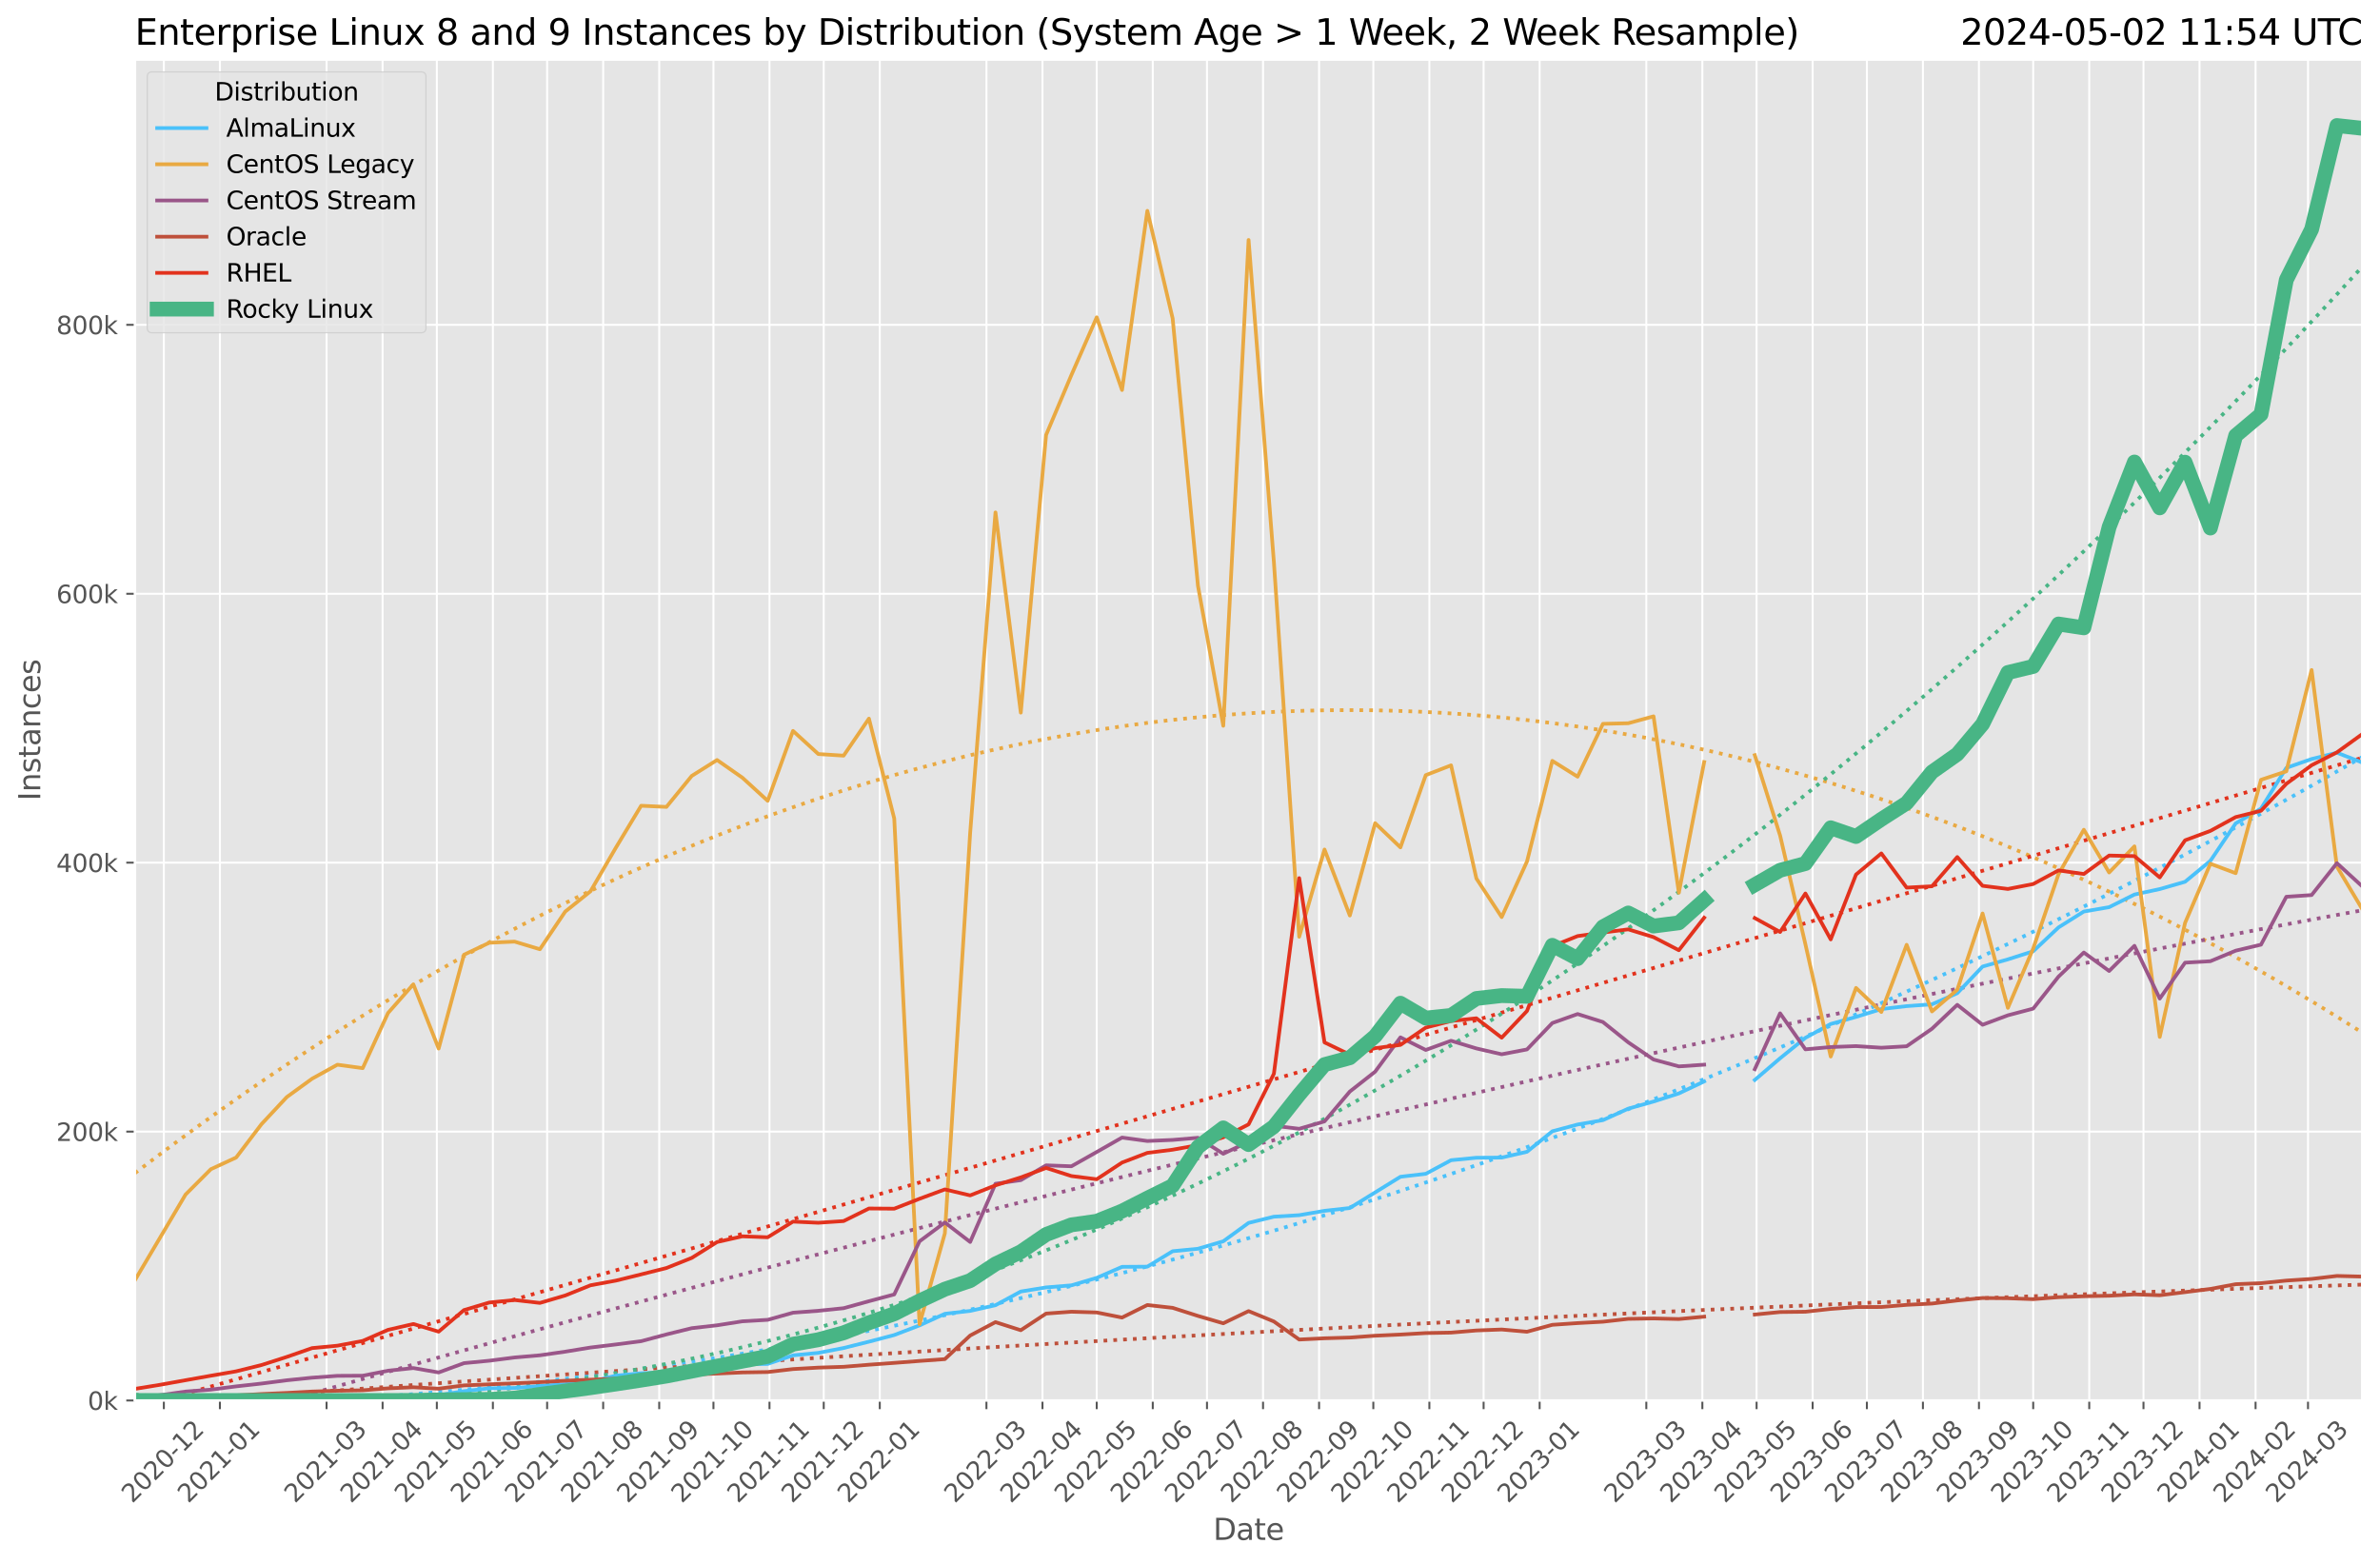 <?xml version="1.0" encoding="utf-8" standalone="no"?>
<!DOCTYPE svg PUBLIC "-//W3C//DTD SVG 1.1//EN"
  "http://www.w3.org/Graphics/SVG/1.1/DTD/svg11.dtd">
<svg xmlns:xlink="http://www.w3.org/1999/xlink" width="964.736pt" height="633.944pt" viewBox="0 0 964.736 633.944" xmlns="http://www.w3.org/2000/svg" version="1.1">
 <defs>
  <style type="text/css">*{stroke-linejoin: round; stroke-linecap: butt}</style>
 </defs>
 <g id="figure_1">
  <g id="patch_1">
   <path d="M 0 633.944 
L 964.736 633.944 
L 964.736 0 
L 0 0 
z
" style="fill: #ffffff"/>
  </g>
  <g id="axes_1">
   <g id="patch_2">
    <path d="M 54.692 567.742 
L 957.536 567.742 
L 957.536 24.142 
L 54.692 24.142 
z
" style="fill: #e5e5e5"/>
   </g>
   <g id="matplotlib.axis_1">
    <g id="xtick_1">
     <g id="line2d_1">
      <path d="M 66.417 567.742 
L 66.417 24.142 
" clip-path="url(#p1217a69868)" style="fill: none; stroke: #ffffff; stroke-width: 0.8; stroke-linecap: square"/>
     </g>
     <g id="line2d_2">
      <defs>
       <path id="mac10b5935c" d="M 0 0 
L 0 3.5 
" style="stroke: #555555; stroke-width: 0.8"/>
      </defs>
      <g>
       <use xlink:href="#mac10b5935c" x="66.417" y="567.742" style="fill: #555555; stroke: #555555; stroke-width: 0.8"/>
      </g>
     </g>
     <g id="text_1">
      <!-- 2020-12 -->
      <g style="fill: #555555" transform="translate(53.596 609.66)rotate(-45)scale(0.1 -0.1)">
       <defs>
        <path id="DejaVuSans-32" d="M 1228 531 
L 3431 531 
L 3431 0 
L 469 0 
L 469 531 
Q 828 903 1448 1529 
Q 2069 2156 2228 2338 
Q 2531 2678 2651 2914 
Q 2772 3150 2772 3378 
Q 2772 3750 2511 3984 
Q 2250 4219 1831 4219 
Q 1534 4219 1204 4116 
Q 875 4013 500 3803 
L 500 4441 
Q 881 4594 1212 4672 
Q 1544 4750 1819 4750 
Q 2544 4750 2975 4387 
Q 3406 4025 3406 3419 
Q 3406 3131 3298 2873 
Q 3191 2616 2906 2266 
Q 2828 2175 2409 1742 
Q 1991 1309 1228 531 
z
" transform="scale(0.016)"/>
        <path id="DejaVuSans-30" d="M 2034 4250 
Q 1547 4250 1301 3770 
Q 1056 3291 1056 2328 
Q 1056 1369 1301 889 
Q 1547 409 2034 409 
Q 2525 409 2770 889 
Q 3016 1369 3016 2328 
Q 3016 3291 2770 3770 
Q 2525 4250 2034 4250 
z
M 2034 4750 
Q 2819 4750 3233 4129 
Q 3647 3509 3647 2328 
Q 3647 1150 3233 529 
Q 2819 -91 2034 -91 
Q 1250 -91 836 529 
Q 422 1150 422 2328 
Q 422 3509 836 4129 
Q 1250 4750 2034 4750 
z
" transform="scale(0.016)"/>
        <path id="DejaVuSans-2d" d="M 313 2009 
L 1997 2009 
L 1997 1497 
L 313 1497 
L 313 2009 
z
" transform="scale(0.016)"/>
        <path id="DejaVuSans-31" d="M 794 531 
L 1825 531 
L 1825 4091 
L 703 3866 
L 703 4441 
L 1819 4666 
L 2450 4666 
L 2450 531 
L 3481 531 
L 3481 0 
L 794 0 
L 794 531 
z
" transform="scale(0.016)"/>
       </defs>
       <use xlink:href="#DejaVuSans-32"/>
       <use xlink:href="#DejaVuSans-30" x="63.623"/>
       <use xlink:href="#DejaVuSans-32" x="127.246"/>
       <use xlink:href="#DejaVuSans-30" x="190.869"/>
       <use xlink:href="#DejaVuSans-2d" x="254.492"/>
       <use xlink:href="#DejaVuSans-31" x="290.576"/>
       <use xlink:href="#DejaVuSans-32" x="354.199"/>
      </g>
     </g>
    </g>
    <g id="xtick_2">
     <g id="line2d_3">
      <path d="M 89.135 567.742 
L 89.135 24.142 
" clip-path="url(#p1217a69868)" style="fill: none; stroke: #ffffff; stroke-width: 0.8; stroke-linecap: square"/>
     </g>
     <g id="line2d_4">
      <g>
       <use xlink:href="#mac10b5935c" x="89.135" y="567.742" style="fill: #555555; stroke: #555555; stroke-width: 0.8"/>
      </g>
     </g>
     <g id="text_2">
      <!-- 2021-01 -->
      <g style="fill: #555555" transform="translate(76.314 609.66)rotate(-45)scale(0.1 -0.1)">
       <use xlink:href="#DejaVuSans-32"/>
       <use xlink:href="#DejaVuSans-30" x="63.623"/>
       <use xlink:href="#DejaVuSans-32" x="127.246"/>
       <use xlink:href="#DejaVuSans-31" x="190.869"/>
       <use xlink:href="#DejaVuSans-2d" x="254.492"/>
       <use xlink:href="#DejaVuSans-30" x="290.576"/>
       <use xlink:href="#DejaVuSans-31" x="354.199"/>
      </g>
     </g>
    </g>
    <g id="xtick_3">
     <g id="line2d_5">
      <path d="M 132.372 567.742 
L 132.372 24.142 
" clip-path="url(#p1217a69868)" style="fill: none; stroke: #ffffff; stroke-width: 0.8; stroke-linecap: square"/>
     </g>
     <g id="line2d_6">
      <g>
       <use xlink:href="#mac10b5935c" x="132.372" y="567.742" style="fill: #555555; stroke: #555555; stroke-width: 0.8"/>
      </g>
     </g>
     <g id="text_3">
      <!-- 2021-03 -->
      <g style="fill: #555555" transform="translate(119.55 609.66)rotate(-45)scale(0.1 -0.1)">
       <defs>
        <path id="DejaVuSans-33" d="M 2597 2516 
Q 3050 2419 3304 2112 
Q 3559 1806 3559 1356 
Q 3559 666 3084 287 
Q 2609 -91 1734 -91 
Q 1441 -91 1130 -33 
Q 819 25 488 141 
L 488 750 
Q 750 597 1062 519 
Q 1375 441 1716 441 
Q 2309 441 2620 675 
Q 2931 909 2931 1356 
Q 2931 1769 2642 2001 
Q 2353 2234 1838 2234 
L 1294 2234 
L 1294 2753 
L 1863 2753 
Q 2328 2753 2575 2939 
Q 2822 3125 2822 3475 
Q 2822 3834 2567 4026 
Q 2313 4219 1838 4219 
Q 1578 4219 1281 4162 
Q 984 4106 628 3988 
L 628 4550 
Q 988 4650 1302 4700 
Q 1616 4750 1894 4750 
Q 2613 4750 3031 4423 
Q 3450 4097 3450 3541 
Q 3450 3153 3228 2886 
Q 3006 2619 2597 2516 
z
" transform="scale(0.016)"/>
       </defs>
       <use xlink:href="#DejaVuSans-32"/>
       <use xlink:href="#DejaVuSans-30" x="63.623"/>
       <use xlink:href="#DejaVuSans-32" x="127.246"/>
       <use xlink:href="#DejaVuSans-31" x="190.869"/>
       <use xlink:href="#DejaVuSans-2d" x="254.492"/>
       <use xlink:href="#DejaVuSans-30" x="290.576"/>
       <use xlink:href="#DejaVuSans-33" x="354.199"/>
      </g>
     </g>
    </g>
    <g id="xtick_4">
     <g id="line2d_7">
      <path d="M 155.089 567.742 
L 155.089 24.142 
" clip-path="url(#p1217a69868)" style="fill: none; stroke: #ffffff; stroke-width: 0.8; stroke-linecap: square"/>
     </g>
     <g id="line2d_8">
      <g>
       <use xlink:href="#mac10b5935c" x="155.089" y="567.742" style="fill: #555555; stroke: #555555; stroke-width: 0.8"/>
      </g>
     </g>
     <g id="text_4">
      <!-- 2021-04 -->
      <g style="fill: #555555" transform="translate(142.268 609.66)rotate(-45)scale(0.1 -0.1)">
       <defs>
        <path id="DejaVuSans-34" d="M 2419 4116 
L 825 1625 
L 2419 1625 
L 2419 4116 
z
M 2253 4666 
L 3047 4666 
L 3047 1625 
L 3713 1625 
L 3713 1100 
L 3047 1100 
L 3047 0 
L 2419 0 
L 2419 1100 
L 313 1100 
L 313 1709 
L 2253 4666 
z
" transform="scale(0.016)"/>
       </defs>
       <use xlink:href="#DejaVuSans-32"/>
       <use xlink:href="#DejaVuSans-30" x="63.623"/>
       <use xlink:href="#DejaVuSans-32" x="127.246"/>
       <use xlink:href="#DejaVuSans-31" x="190.869"/>
       <use xlink:href="#DejaVuSans-2d" x="254.492"/>
       <use xlink:href="#DejaVuSans-30" x="290.576"/>
       <use xlink:href="#DejaVuSans-34" x="354.199"/>
      </g>
     </g>
    </g>
    <g id="xtick_5">
     <g id="line2d_9">
      <path d="M 177.074 567.742 
L 177.074 24.142 
" clip-path="url(#p1217a69868)" style="fill: none; stroke: #ffffff; stroke-width: 0.8; stroke-linecap: square"/>
     </g>
     <g id="line2d_10">
      <g>
       <use xlink:href="#mac10b5935c" x="177.074" y="567.742" style="fill: #555555; stroke: #555555; stroke-width: 0.8"/>
      </g>
     </g>
     <g id="text_5">
      <!-- 2021-05 -->
      <g style="fill: #555555" transform="translate(164.253 609.66)rotate(-45)scale(0.1 -0.1)">
       <defs>
        <path id="DejaVuSans-35" d="M 691 4666 
L 3169 4666 
L 3169 4134 
L 1269 4134 
L 1269 2991 
Q 1406 3038 1543 3061 
Q 1681 3084 1819 3084 
Q 2600 3084 3056 2656 
Q 3513 2228 3513 1497 
Q 3513 744 3044 326 
Q 2575 -91 1722 -91 
Q 1428 -91 1123 -41 
Q 819 9 494 109 
L 494 744 
Q 775 591 1075 516 
Q 1375 441 1709 441 
Q 2250 441 2565 725 
Q 2881 1009 2881 1497 
Q 2881 1984 2565 2268 
Q 2250 2553 1709 2553 
Q 1456 2553 1204 2497 
Q 953 2441 691 2322 
L 691 4666 
z
" transform="scale(0.016)"/>
       </defs>
       <use xlink:href="#DejaVuSans-32"/>
       <use xlink:href="#DejaVuSans-30" x="63.623"/>
       <use xlink:href="#DejaVuSans-32" x="127.246"/>
       <use xlink:href="#DejaVuSans-31" x="190.869"/>
       <use xlink:href="#DejaVuSans-2d" x="254.492"/>
       <use xlink:href="#DejaVuSans-30" x="290.576"/>
       <use xlink:href="#DejaVuSans-35" x="354.199"/>
      </g>
     </g>
    </g>
    <g id="xtick_6">
     <g id="line2d_11">
      <path d="M 199.792 567.742 
L 199.792 24.142 
" clip-path="url(#p1217a69868)" style="fill: none; stroke: #ffffff; stroke-width: 0.8; stroke-linecap: square"/>
     </g>
     <g id="line2d_12">
      <g>
       <use xlink:href="#mac10b5935c" x="199.792" y="567.742" style="fill: #555555; stroke: #555555; stroke-width: 0.8"/>
      </g>
     </g>
     <g id="text_6">
      <!-- 2021-06 -->
      <g style="fill: #555555" transform="translate(186.971 609.66)rotate(-45)scale(0.1 -0.1)">
       <defs>
        <path id="DejaVuSans-36" d="M 2113 2584 
Q 1688 2584 1439 2293 
Q 1191 2003 1191 1497 
Q 1191 994 1439 701 
Q 1688 409 2113 409 
Q 2538 409 2786 701 
Q 3034 994 3034 1497 
Q 3034 2003 2786 2293 
Q 2538 2584 2113 2584 
z
M 3366 4563 
L 3366 3988 
Q 3128 4100 2886 4159 
Q 2644 4219 2406 4219 
Q 1781 4219 1451 3797 
Q 1122 3375 1075 2522 
Q 1259 2794 1537 2939 
Q 1816 3084 2150 3084 
Q 2853 3084 3261 2657 
Q 3669 2231 3669 1497 
Q 3669 778 3244 343 
Q 2819 -91 2113 -91 
Q 1303 -91 875 529 
Q 447 1150 447 2328 
Q 447 3434 972 4092 
Q 1497 4750 2381 4750 
Q 2619 4750 2861 4703 
Q 3103 4656 3366 4563 
z
" transform="scale(0.016)"/>
       </defs>
       <use xlink:href="#DejaVuSans-32"/>
       <use xlink:href="#DejaVuSans-30" x="63.623"/>
       <use xlink:href="#DejaVuSans-32" x="127.246"/>
       <use xlink:href="#DejaVuSans-31" x="190.869"/>
       <use xlink:href="#DejaVuSans-2d" x="254.492"/>
       <use xlink:href="#DejaVuSans-30" x="290.576"/>
       <use xlink:href="#DejaVuSans-36" x="354.199"/>
      </g>
     </g>
    </g>
    <g id="xtick_7">
     <g id="line2d_13">
      <path d="M 221.777 567.742 
L 221.777 24.142 
" clip-path="url(#p1217a69868)" style="fill: none; stroke: #ffffff; stroke-width: 0.8; stroke-linecap: square"/>
     </g>
     <g id="line2d_14">
      <g>
       <use xlink:href="#mac10b5935c" x="221.777" y="567.742" style="fill: #555555; stroke: #555555; stroke-width: 0.8"/>
      </g>
     </g>
     <g id="text_7">
      <!-- 2021-07 -->
      <g style="fill: #555555" transform="translate(208.955 609.66)rotate(-45)scale(0.1 -0.1)">
       <defs>
        <path id="DejaVuSans-37" d="M 525 4666 
L 3525 4666 
L 3525 4397 
L 1831 0 
L 1172 0 
L 2766 4134 
L 525 4134 
L 525 4666 
z
" transform="scale(0.016)"/>
       </defs>
       <use xlink:href="#DejaVuSans-32"/>
       <use xlink:href="#DejaVuSans-30" x="63.623"/>
       <use xlink:href="#DejaVuSans-32" x="127.246"/>
       <use xlink:href="#DejaVuSans-31" x="190.869"/>
       <use xlink:href="#DejaVuSans-2d" x="254.492"/>
       <use xlink:href="#DejaVuSans-30" x="290.576"/>
       <use xlink:href="#DejaVuSans-37" x="354.199"/>
      </g>
     </g>
    </g>
    <g id="xtick_8">
     <g id="line2d_15">
      <path d="M 244.494 567.742 
L 244.494 24.142 
" clip-path="url(#p1217a69868)" style="fill: none; stroke: #ffffff; stroke-width: 0.8; stroke-linecap: square"/>
     </g>
     <g id="line2d_16">
      <g>
       <use xlink:href="#mac10b5935c" x="244.494" y="567.742" style="fill: #555555; stroke: #555555; stroke-width: 0.8"/>
      </g>
     </g>
     <g id="text_8">
      <!-- 2021-08 -->
      <g style="fill: #555555" transform="translate(231.673 609.66)rotate(-45)scale(0.1 -0.1)">
       <defs>
        <path id="DejaVuSans-38" d="M 2034 2216 
Q 1584 2216 1326 1975 
Q 1069 1734 1069 1313 
Q 1069 891 1326 650 
Q 1584 409 2034 409 
Q 2484 409 2743 651 
Q 3003 894 3003 1313 
Q 3003 1734 2745 1975 
Q 2488 2216 2034 2216 
z
M 1403 2484 
Q 997 2584 770 2862 
Q 544 3141 544 3541 
Q 544 4100 942 4425 
Q 1341 4750 2034 4750 
Q 2731 4750 3128 4425 
Q 3525 4100 3525 3541 
Q 3525 3141 3298 2862 
Q 3072 2584 2669 2484 
Q 3125 2378 3379 2068 
Q 3634 1759 3634 1313 
Q 3634 634 3220 271 
Q 2806 -91 2034 -91 
Q 1263 -91 848 271 
Q 434 634 434 1313 
Q 434 1759 690 2068 
Q 947 2378 1403 2484 
z
M 1172 3481 
Q 1172 3119 1398 2916 
Q 1625 2713 2034 2713 
Q 2441 2713 2670 2916 
Q 2900 3119 2900 3481 
Q 2900 3844 2670 4047 
Q 2441 4250 2034 4250 
Q 1625 4250 1398 4047 
Q 1172 3844 1172 3481 
z
" transform="scale(0.016)"/>
       </defs>
       <use xlink:href="#DejaVuSans-32"/>
       <use xlink:href="#DejaVuSans-30" x="63.623"/>
       <use xlink:href="#DejaVuSans-32" x="127.246"/>
       <use xlink:href="#DejaVuSans-31" x="190.869"/>
       <use xlink:href="#DejaVuSans-2d" x="254.492"/>
       <use xlink:href="#DejaVuSans-30" x="290.576"/>
       <use xlink:href="#DejaVuSans-38" x="354.199"/>
      </g>
     </g>
    </g>
    <g id="xtick_9">
     <g id="line2d_17">
      <path d="M 267.212 567.742 
L 267.212 24.142 
" clip-path="url(#p1217a69868)" style="fill: none; stroke: #ffffff; stroke-width: 0.8; stroke-linecap: square"/>
     </g>
     <g id="line2d_18">
      <g>
       <use xlink:href="#mac10b5935c" x="267.212" y="567.742" style="fill: #555555; stroke: #555555; stroke-width: 0.8"/>
      </g>
     </g>
     <g id="text_9">
      <!-- 2021-09 -->
      <g style="fill: #555555" transform="translate(254.391 609.66)rotate(-45)scale(0.1 -0.1)">
       <defs>
        <path id="DejaVuSans-39" d="M 703 97 
L 703 672 
Q 941 559 1184 500 
Q 1428 441 1663 441 
Q 2288 441 2617 861 
Q 2947 1281 2994 2138 
Q 2813 1869 2534 1725 
Q 2256 1581 1919 1581 
Q 1219 1581 811 2004 
Q 403 2428 403 3163 
Q 403 3881 828 4315 
Q 1253 4750 1959 4750 
Q 2769 4750 3195 4129 
Q 3622 3509 3622 2328 
Q 3622 1225 3098 567 
Q 2575 -91 1691 -91 
Q 1453 -91 1209 -44 
Q 966 3 703 97 
z
M 1959 2075 
Q 2384 2075 2632 2365 
Q 2881 2656 2881 3163 
Q 2881 3666 2632 3958 
Q 2384 4250 1959 4250 
Q 1534 4250 1286 3958 
Q 1038 3666 1038 3163 
Q 1038 2656 1286 2365 
Q 1534 2075 1959 2075 
z
" transform="scale(0.016)"/>
       </defs>
       <use xlink:href="#DejaVuSans-32"/>
       <use xlink:href="#DejaVuSans-30" x="63.623"/>
       <use xlink:href="#DejaVuSans-32" x="127.246"/>
       <use xlink:href="#DejaVuSans-31" x="190.869"/>
       <use xlink:href="#DejaVuSans-2d" x="254.492"/>
       <use xlink:href="#DejaVuSans-30" x="290.576"/>
       <use xlink:href="#DejaVuSans-39" x="354.199"/>
      </g>
     </g>
    </g>
    <g id="xtick_10">
     <g id="line2d_19">
      <path d="M 289.197 567.742 
L 289.197 24.142 
" clip-path="url(#p1217a69868)" style="fill: none; stroke: #ffffff; stroke-width: 0.8; stroke-linecap: square"/>
     </g>
     <g id="line2d_20">
      <g>
       <use xlink:href="#mac10b5935c" x="289.197" y="567.742" style="fill: #555555; stroke: #555555; stroke-width: 0.8"/>
      </g>
     </g>
     <g id="text_10">
      <!-- 2021-10 -->
      <g style="fill: #555555" transform="translate(276.376 609.66)rotate(-45)scale(0.1 -0.1)">
       <use xlink:href="#DejaVuSans-32"/>
       <use xlink:href="#DejaVuSans-30" x="63.623"/>
       <use xlink:href="#DejaVuSans-32" x="127.246"/>
       <use xlink:href="#DejaVuSans-31" x="190.869"/>
       <use xlink:href="#DejaVuSans-2d" x="254.492"/>
       <use xlink:href="#DejaVuSans-31" x="290.576"/>
       <use xlink:href="#DejaVuSans-30" x="354.199"/>
      </g>
     </g>
    </g>
    <g id="xtick_11">
     <g id="line2d_21">
      <path d="M 311.914 567.742 
L 311.914 24.142 
" clip-path="url(#p1217a69868)" style="fill: none; stroke: #ffffff; stroke-width: 0.8; stroke-linecap: square"/>
     </g>
     <g id="line2d_22">
      <g>
       <use xlink:href="#mac10b5935c" x="311.914" y="567.742" style="fill: #555555; stroke: #555555; stroke-width: 0.8"/>
      </g>
     </g>
     <g id="text_11">
      <!-- 2021-11 -->
      <g style="fill: #555555" transform="translate(299.093 609.66)rotate(-45)scale(0.1 -0.1)">
       <use xlink:href="#DejaVuSans-32"/>
       <use xlink:href="#DejaVuSans-30" x="63.623"/>
       <use xlink:href="#DejaVuSans-32" x="127.246"/>
       <use xlink:href="#DejaVuSans-31" x="190.869"/>
       <use xlink:href="#DejaVuSans-2d" x="254.492"/>
       <use xlink:href="#DejaVuSans-31" x="290.576"/>
       <use xlink:href="#DejaVuSans-31" x="354.199"/>
      </g>
     </g>
    </g>
    <g id="xtick_12">
     <g id="line2d_23">
      <path d="M 333.899 567.742 
L 333.899 24.142 
" clip-path="url(#p1217a69868)" style="fill: none; stroke: #ffffff; stroke-width: 0.8; stroke-linecap: square"/>
     </g>
     <g id="line2d_24">
      <g>
       <use xlink:href="#mac10b5935c" x="333.899" y="567.742" style="fill: #555555; stroke: #555555; stroke-width: 0.8"/>
      </g>
     </g>
     <g id="text_12">
      <!-- 2021-12 -->
      <g style="fill: #555555" transform="translate(321.078 609.66)rotate(-45)scale(0.1 -0.1)">
       <use xlink:href="#DejaVuSans-32"/>
       <use xlink:href="#DejaVuSans-30" x="63.623"/>
       <use xlink:href="#DejaVuSans-32" x="127.246"/>
       <use xlink:href="#DejaVuSans-31" x="190.869"/>
       <use xlink:href="#DejaVuSans-2d" x="254.492"/>
       <use xlink:href="#DejaVuSans-31" x="290.576"/>
       <use xlink:href="#DejaVuSans-32" x="354.199"/>
      </g>
     </g>
    </g>
    <g id="xtick_13">
     <g id="line2d_25">
      <path d="M 356.617 567.742 
L 356.617 24.142 
" clip-path="url(#p1217a69868)" style="fill: none; stroke: #ffffff; stroke-width: 0.8; stroke-linecap: square"/>
     </g>
     <g id="line2d_26">
      <g>
       <use xlink:href="#mac10b5935c" x="356.617" y="567.742" style="fill: #555555; stroke: #555555; stroke-width: 0.8"/>
      </g>
     </g>
     <g id="text_13">
      <!-- 2022-01 -->
      <g style="fill: #555555" transform="translate(343.796 609.66)rotate(-45)scale(0.1 -0.1)">
       <use xlink:href="#DejaVuSans-32"/>
       <use xlink:href="#DejaVuSans-30" x="63.623"/>
       <use xlink:href="#DejaVuSans-32" x="127.246"/>
       <use xlink:href="#DejaVuSans-32" x="190.869"/>
       <use xlink:href="#DejaVuSans-2d" x="254.492"/>
       <use xlink:href="#DejaVuSans-30" x="290.576"/>
       <use xlink:href="#DejaVuSans-31" x="354.199"/>
      </g>
     </g>
    </g>
    <g id="xtick_14">
     <g id="line2d_27">
      <path d="M 399.854 567.742 
L 399.854 24.142 
" clip-path="url(#p1217a69868)" style="fill: none; stroke: #ffffff; stroke-width: 0.8; stroke-linecap: square"/>
     </g>
     <g id="line2d_28">
      <g>
       <use xlink:href="#mac10b5935c" x="399.854" y="567.742" style="fill: #555555; stroke: #555555; stroke-width: 0.8"/>
      </g>
     </g>
     <g id="text_14">
      <!-- 2022-03 -->
      <g style="fill: #555555" transform="translate(387.033 609.66)rotate(-45)scale(0.1 -0.1)">
       <use xlink:href="#DejaVuSans-32"/>
       <use xlink:href="#DejaVuSans-30" x="63.623"/>
       <use xlink:href="#DejaVuSans-32" x="127.246"/>
       <use xlink:href="#DejaVuSans-32" x="190.869"/>
       <use xlink:href="#DejaVuSans-2d" x="254.492"/>
       <use xlink:href="#DejaVuSans-30" x="290.576"/>
       <use xlink:href="#DejaVuSans-33" x="354.199"/>
      </g>
     </g>
    </g>
    <g id="xtick_15">
     <g id="line2d_29">
      <path d="M 422.571 567.742 
L 422.571 24.142 
" clip-path="url(#p1217a69868)" style="fill: none; stroke: #ffffff; stroke-width: 0.8; stroke-linecap: square"/>
     </g>
     <g id="line2d_30">
      <g>
       <use xlink:href="#mac10b5935c" x="422.571" y="567.742" style="fill: #555555; stroke: #555555; stroke-width: 0.8"/>
      </g>
     </g>
     <g id="text_15">
      <!-- 2022-04 -->
      <g style="fill: #555555" transform="translate(409.75 609.66)rotate(-45)scale(0.1 -0.1)">
       <use xlink:href="#DejaVuSans-32"/>
       <use xlink:href="#DejaVuSans-30" x="63.623"/>
       <use xlink:href="#DejaVuSans-32" x="127.246"/>
       <use xlink:href="#DejaVuSans-32" x="190.869"/>
       <use xlink:href="#DejaVuSans-2d" x="254.492"/>
       <use xlink:href="#DejaVuSans-30" x="290.576"/>
       <use xlink:href="#DejaVuSans-34" x="354.199"/>
      </g>
     </g>
    </g>
    <g id="xtick_16">
     <g id="line2d_31">
      <path d="M 444.556 567.742 
L 444.556 24.142 
" clip-path="url(#p1217a69868)" style="fill: none; stroke: #ffffff; stroke-width: 0.8; stroke-linecap: square"/>
     </g>
     <g id="line2d_32">
      <g>
       <use xlink:href="#mac10b5935c" x="444.556" y="567.742" style="fill: #555555; stroke: #555555; stroke-width: 0.8"/>
      </g>
     </g>
     <g id="text_16">
      <!-- 2022-05 -->
      <g style="fill: #555555" transform="translate(431.735 609.66)rotate(-45)scale(0.1 -0.1)">
       <use xlink:href="#DejaVuSans-32"/>
       <use xlink:href="#DejaVuSans-30" x="63.623"/>
       <use xlink:href="#DejaVuSans-32" x="127.246"/>
       <use xlink:href="#DejaVuSans-32" x="190.869"/>
       <use xlink:href="#DejaVuSans-2d" x="254.492"/>
       <use xlink:href="#DejaVuSans-30" x="290.576"/>
       <use xlink:href="#DejaVuSans-35" x="354.199"/>
      </g>
     </g>
    </g>
    <g id="xtick_17">
     <g id="line2d_33">
      <path d="M 467.274 567.742 
L 467.274 24.142 
" clip-path="url(#p1217a69868)" style="fill: none; stroke: #ffffff; stroke-width: 0.8; stroke-linecap: square"/>
     </g>
     <g id="line2d_34">
      <g>
       <use xlink:href="#mac10b5935c" x="467.274" y="567.742" style="fill: #555555; stroke: #555555; stroke-width: 0.8"/>
      </g>
     </g>
     <g id="text_17">
      <!-- 2022-06 -->
      <g style="fill: #555555" transform="translate(454.453 609.66)rotate(-45)scale(0.1 -0.1)">
       <use xlink:href="#DejaVuSans-32"/>
       <use xlink:href="#DejaVuSans-30" x="63.623"/>
       <use xlink:href="#DejaVuSans-32" x="127.246"/>
       <use xlink:href="#DejaVuSans-32" x="190.869"/>
       <use xlink:href="#DejaVuSans-2d" x="254.492"/>
       <use xlink:href="#DejaVuSans-30" x="290.576"/>
       <use xlink:href="#DejaVuSans-36" x="354.199"/>
      </g>
     </g>
    </g>
    <g id="xtick_18">
     <g id="line2d_35">
      <path d="M 489.259 567.742 
L 489.259 24.142 
" clip-path="url(#p1217a69868)" style="fill: none; stroke: #ffffff; stroke-width: 0.8; stroke-linecap: square"/>
     </g>
     <g id="line2d_36">
      <g>
       <use xlink:href="#mac10b5935c" x="489.259" y="567.742" style="fill: #555555; stroke: #555555; stroke-width: 0.8"/>
      </g>
     </g>
     <g id="text_18">
      <!-- 2022-07 -->
      <g style="fill: #555555" transform="translate(476.438 609.66)rotate(-45)scale(0.1 -0.1)">
       <use xlink:href="#DejaVuSans-32"/>
       <use xlink:href="#DejaVuSans-30" x="63.623"/>
       <use xlink:href="#DejaVuSans-32" x="127.246"/>
       <use xlink:href="#DejaVuSans-32" x="190.869"/>
       <use xlink:href="#DejaVuSans-2d" x="254.492"/>
       <use xlink:href="#DejaVuSans-30" x="290.576"/>
       <use xlink:href="#DejaVuSans-37" x="354.199"/>
      </g>
     </g>
    </g>
    <g id="xtick_19">
     <g id="line2d_37">
      <path d="M 511.976 567.742 
L 511.976 24.142 
" clip-path="url(#p1217a69868)" style="fill: none; stroke: #ffffff; stroke-width: 0.8; stroke-linecap: square"/>
     </g>
     <g id="line2d_38">
      <g>
       <use xlink:href="#mac10b5935c" x="511.976" y="567.742" style="fill: #555555; stroke: #555555; stroke-width: 0.8"/>
      </g>
     </g>
     <g id="text_19">
      <!-- 2022-08 -->
      <g style="fill: #555555" transform="translate(499.155 609.66)rotate(-45)scale(0.1 -0.1)">
       <use xlink:href="#DejaVuSans-32"/>
       <use xlink:href="#DejaVuSans-30" x="63.623"/>
       <use xlink:href="#DejaVuSans-32" x="127.246"/>
       <use xlink:href="#DejaVuSans-32" x="190.869"/>
       <use xlink:href="#DejaVuSans-2d" x="254.492"/>
       <use xlink:href="#DejaVuSans-30" x="290.576"/>
       <use xlink:href="#DejaVuSans-38" x="354.199"/>
      </g>
     </g>
    </g>
    <g id="xtick_20">
     <g id="line2d_39">
      <path d="M 534.694 567.742 
L 534.694 24.142 
" clip-path="url(#p1217a69868)" style="fill: none; stroke: #ffffff; stroke-width: 0.8; stroke-linecap: square"/>
     </g>
     <g id="line2d_40">
      <g>
       <use xlink:href="#mac10b5935c" x="534.694" y="567.742" style="fill: #555555; stroke: #555555; stroke-width: 0.8"/>
      </g>
     </g>
     <g id="text_20">
      <!-- 2022-09 -->
      <g style="fill: #555555" transform="translate(521.873 609.66)rotate(-45)scale(0.1 -0.1)">
       <use xlink:href="#DejaVuSans-32"/>
       <use xlink:href="#DejaVuSans-30" x="63.623"/>
       <use xlink:href="#DejaVuSans-32" x="127.246"/>
       <use xlink:href="#DejaVuSans-32" x="190.869"/>
       <use xlink:href="#DejaVuSans-2d" x="254.492"/>
       <use xlink:href="#DejaVuSans-30" x="290.576"/>
       <use xlink:href="#DejaVuSans-39" x="354.199"/>
      </g>
     </g>
    </g>
    <g id="xtick_21">
     <g id="line2d_41">
      <path d="M 556.679 567.742 
L 556.679 24.142 
" clip-path="url(#p1217a69868)" style="fill: none; stroke: #ffffff; stroke-width: 0.8; stroke-linecap: square"/>
     </g>
     <g id="line2d_42">
      <g>
       <use xlink:href="#mac10b5935c" x="556.679" y="567.742" style="fill: #555555; stroke: #555555; stroke-width: 0.8"/>
      </g>
     </g>
     <g id="text_21">
      <!-- 2022-10 -->
      <g style="fill: #555555" transform="translate(543.858 609.66)rotate(-45)scale(0.1 -0.1)">
       <use xlink:href="#DejaVuSans-32"/>
       <use xlink:href="#DejaVuSans-30" x="63.623"/>
       <use xlink:href="#DejaVuSans-32" x="127.246"/>
       <use xlink:href="#DejaVuSans-32" x="190.869"/>
       <use xlink:href="#DejaVuSans-2d" x="254.492"/>
       <use xlink:href="#DejaVuSans-31" x="290.576"/>
       <use xlink:href="#DejaVuSans-30" x="354.199"/>
      </g>
     </g>
    </g>
    <g id="xtick_22">
     <g id="line2d_43">
      <path d="M 579.397 567.742 
L 579.397 24.142 
" clip-path="url(#p1217a69868)" style="fill: none; stroke: #ffffff; stroke-width: 0.8; stroke-linecap: square"/>
     </g>
     <g id="line2d_44">
      <g>
       <use xlink:href="#mac10b5935c" x="579.397" y="567.742" style="fill: #555555; stroke: #555555; stroke-width: 0.8"/>
      </g>
     </g>
     <g id="text_22">
      <!-- 2022-11 -->
      <g style="fill: #555555" transform="translate(566.575 609.66)rotate(-45)scale(0.1 -0.1)">
       <use xlink:href="#DejaVuSans-32"/>
       <use xlink:href="#DejaVuSans-30" x="63.623"/>
       <use xlink:href="#DejaVuSans-32" x="127.246"/>
       <use xlink:href="#DejaVuSans-32" x="190.869"/>
       <use xlink:href="#DejaVuSans-2d" x="254.492"/>
       <use xlink:href="#DejaVuSans-31" x="290.576"/>
       <use xlink:href="#DejaVuSans-31" x="354.199"/>
      </g>
     </g>
    </g>
    <g id="xtick_23">
     <g id="line2d_45">
      <path d="M 601.382 567.742 
L 601.382 24.142 
" clip-path="url(#p1217a69868)" style="fill: none; stroke: #ffffff; stroke-width: 0.8; stroke-linecap: square"/>
     </g>
     <g id="line2d_46">
      <g>
       <use xlink:href="#mac10b5935c" x="601.382" y="567.742" style="fill: #555555; stroke: #555555; stroke-width: 0.8"/>
      </g>
     </g>
     <g id="text_23">
      <!-- 2022-12 -->
      <g style="fill: #555555" transform="translate(588.56 609.66)rotate(-45)scale(0.1 -0.1)">
       <use xlink:href="#DejaVuSans-32"/>
       <use xlink:href="#DejaVuSans-30" x="63.623"/>
       <use xlink:href="#DejaVuSans-32" x="127.246"/>
       <use xlink:href="#DejaVuSans-32" x="190.869"/>
       <use xlink:href="#DejaVuSans-2d" x="254.492"/>
       <use xlink:href="#DejaVuSans-31" x="290.576"/>
       <use xlink:href="#DejaVuSans-32" x="354.199"/>
      </g>
     </g>
    </g>
    <g id="xtick_24">
     <g id="line2d_47">
      <path d="M 624.099 567.742 
L 624.099 24.142 
" clip-path="url(#p1217a69868)" style="fill: none; stroke: #ffffff; stroke-width: 0.8; stroke-linecap: square"/>
     </g>
     <g id="line2d_48">
      <g>
       <use xlink:href="#mac10b5935c" x="624.099" y="567.742" style="fill: #555555; stroke: #555555; stroke-width: 0.8"/>
      </g>
     </g>
     <g id="text_24">
      <!-- 2023-01 -->
      <g style="fill: #555555" transform="translate(611.278 609.66)rotate(-45)scale(0.1 -0.1)">
       <use xlink:href="#DejaVuSans-32"/>
       <use xlink:href="#DejaVuSans-30" x="63.623"/>
       <use xlink:href="#DejaVuSans-32" x="127.246"/>
       <use xlink:href="#DejaVuSans-33" x="190.869"/>
       <use xlink:href="#DejaVuSans-2d" x="254.492"/>
       <use xlink:href="#DejaVuSans-30" x="290.576"/>
       <use xlink:href="#DejaVuSans-31" x="354.199"/>
      </g>
     </g>
    </g>
    <g id="xtick_25">
     <g id="line2d_49">
      <path d="M 667.336 567.742 
L 667.336 24.142 
" clip-path="url(#p1217a69868)" style="fill: none; stroke: #ffffff; stroke-width: 0.8; stroke-linecap: square"/>
     </g>
     <g id="line2d_50">
      <g>
       <use xlink:href="#mac10b5935c" x="667.336" y="567.742" style="fill: #555555; stroke: #555555; stroke-width: 0.8"/>
      </g>
     </g>
     <g id="text_25">
      <!-- 2023-03 -->
      <g style="fill: #555555" transform="translate(654.515 609.66)rotate(-45)scale(0.1 -0.1)">
       <use xlink:href="#DejaVuSans-32"/>
       <use xlink:href="#DejaVuSans-30" x="63.623"/>
       <use xlink:href="#DejaVuSans-32" x="127.246"/>
       <use xlink:href="#DejaVuSans-33" x="190.869"/>
       <use xlink:href="#DejaVuSans-2d" x="254.492"/>
       <use xlink:href="#DejaVuSans-30" x="290.576"/>
       <use xlink:href="#DejaVuSans-33" x="354.199"/>
      </g>
     </g>
    </g>
    <g id="xtick_26">
     <g id="line2d_51">
      <path d="M 690.054 567.742 
L 690.054 24.142 
" clip-path="url(#p1217a69868)" style="fill: none; stroke: #ffffff; stroke-width: 0.8; stroke-linecap: square"/>
     </g>
     <g id="line2d_52">
      <g>
       <use xlink:href="#mac10b5935c" x="690.054" y="567.742" style="fill: #555555; stroke: #555555; stroke-width: 0.8"/>
      </g>
     </g>
     <g id="text_26">
      <!-- 2023-04 -->
      <g style="fill: #555555" transform="translate(677.232 609.66)rotate(-45)scale(0.1 -0.1)">
       <use xlink:href="#DejaVuSans-32"/>
       <use xlink:href="#DejaVuSans-30" x="63.623"/>
       <use xlink:href="#DejaVuSans-32" x="127.246"/>
       <use xlink:href="#DejaVuSans-33" x="190.869"/>
       <use xlink:href="#DejaVuSans-2d" x="254.492"/>
       <use xlink:href="#DejaVuSans-30" x="290.576"/>
       <use xlink:href="#DejaVuSans-34" x="354.199"/>
      </g>
     </g>
    </g>
    <g id="xtick_27">
     <g id="line2d_53">
      <path d="M 712.039 567.742 
L 712.039 24.142 
" clip-path="url(#p1217a69868)" style="fill: none; stroke: #ffffff; stroke-width: 0.8; stroke-linecap: square"/>
     </g>
     <g id="line2d_54">
      <g>
       <use xlink:href="#mac10b5935c" x="712.039" y="567.742" style="fill: #555555; stroke: #555555; stroke-width: 0.8"/>
      </g>
     </g>
     <g id="text_27">
      <!-- 2023-05 -->
      <g style="fill: #555555" transform="translate(699.217 609.66)rotate(-45)scale(0.1 -0.1)">
       <use xlink:href="#DejaVuSans-32"/>
       <use xlink:href="#DejaVuSans-30" x="63.623"/>
       <use xlink:href="#DejaVuSans-32" x="127.246"/>
       <use xlink:href="#DejaVuSans-33" x="190.869"/>
       <use xlink:href="#DejaVuSans-2d" x="254.492"/>
       <use xlink:href="#DejaVuSans-30" x="290.576"/>
       <use xlink:href="#DejaVuSans-35" x="354.199"/>
      </g>
     </g>
    </g>
    <g id="xtick_28">
     <g id="line2d_55">
      <path d="M 734.756 567.742 
L 734.756 24.142 
" clip-path="url(#p1217a69868)" style="fill: none; stroke: #ffffff; stroke-width: 0.8; stroke-linecap: square"/>
     </g>
     <g id="line2d_56">
      <g>
       <use xlink:href="#mac10b5935c" x="734.756" y="567.742" style="fill: #555555; stroke: #555555; stroke-width: 0.8"/>
      </g>
     </g>
     <g id="text_28">
      <!-- 2023-06 -->
      <g style="fill: #555555" transform="translate(721.935 609.66)rotate(-45)scale(0.1 -0.1)">
       <use xlink:href="#DejaVuSans-32"/>
       <use xlink:href="#DejaVuSans-30" x="63.623"/>
       <use xlink:href="#DejaVuSans-32" x="127.246"/>
       <use xlink:href="#DejaVuSans-33" x="190.869"/>
       <use xlink:href="#DejaVuSans-2d" x="254.492"/>
       <use xlink:href="#DejaVuSans-30" x="290.576"/>
       <use xlink:href="#DejaVuSans-36" x="354.199"/>
      </g>
     </g>
    </g>
    <g id="xtick_29">
     <g id="line2d_57">
      <path d="M 756.741 567.742 
L 756.741 24.142 
" clip-path="url(#p1217a69868)" style="fill: none; stroke: #ffffff; stroke-width: 0.8; stroke-linecap: square"/>
     </g>
     <g id="line2d_58">
      <g>
       <use xlink:href="#mac10b5935c" x="756.741" y="567.742" style="fill: #555555; stroke: #555555; stroke-width: 0.8"/>
      </g>
     </g>
     <g id="text_29">
      <!-- 2023-07 -->
      <g style="fill: #555555" transform="translate(743.92 609.66)rotate(-45)scale(0.1 -0.1)">
       <use xlink:href="#DejaVuSans-32"/>
       <use xlink:href="#DejaVuSans-30" x="63.623"/>
       <use xlink:href="#DejaVuSans-32" x="127.246"/>
       <use xlink:href="#DejaVuSans-33" x="190.869"/>
       <use xlink:href="#DejaVuSans-2d" x="254.492"/>
       <use xlink:href="#DejaVuSans-30" x="290.576"/>
       <use xlink:href="#DejaVuSans-37" x="354.199"/>
      </g>
     </g>
    </g>
    <g id="xtick_30">
     <g id="line2d_59">
      <path d="M 779.459 567.742 
L 779.459 24.142 
" clip-path="url(#p1217a69868)" style="fill: none; stroke: #ffffff; stroke-width: 0.8; stroke-linecap: square"/>
     </g>
     <g id="line2d_60">
      <g>
       <use xlink:href="#mac10b5935c" x="779.459" y="567.742" style="fill: #555555; stroke: #555555; stroke-width: 0.8"/>
      </g>
     </g>
     <g id="text_30">
      <!-- 2023-08 -->
      <g style="fill: #555555" transform="translate(766.637 609.66)rotate(-45)scale(0.1 -0.1)">
       <use xlink:href="#DejaVuSans-32"/>
       <use xlink:href="#DejaVuSans-30" x="63.623"/>
       <use xlink:href="#DejaVuSans-32" x="127.246"/>
       <use xlink:href="#DejaVuSans-33" x="190.869"/>
       <use xlink:href="#DejaVuSans-2d" x="254.492"/>
       <use xlink:href="#DejaVuSans-30" x="290.576"/>
       <use xlink:href="#DejaVuSans-38" x="354.199"/>
      </g>
     </g>
    </g>
    <g id="xtick_31">
     <g id="line2d_61">
      <path d="M 802.176 567.742 
L 802.176 24.142 
" clip-path="url(#p1217a69868)" style="fill: none; stroke: #ffffff; stroke-width: 0.8; stroke-linecap: square"/>
     </g>
     <g id="line2d_62">
      <g>
       <use xlink:href="#mac10b5935c" x="802.176" y="567.742" style="fill: #555555; stroke: #555555; stroke-width: 0.8"/>
      </g>
     </g>
     <g id="text_31">
      <!-- 2023-09 -->
      <g style="fill: #555555" transform="translate(789.355 609.66)rotate(-45)scale(0.1 -0.1)">
       <use xlink:href="#DejaVuSans-32"/>
       <use xlink:href="#DejaVuSans-30" x="63.623"/>
       <use xlink:href="#DejaVuSans-32" x="127.246"/>
       <use xlink:href="#DejaVuSans-33" x="190.869"/>
       <use xlink:href="#DejaVuSans-2d" x="254.492"/>
       <use xlink:href="#DejaVuSans-30" x="290.576"/>
       <use xlink:href="#DejaVuSans-39" x="354.199"/>
      </g>
     </g>
    </g>
    <g id="xtick_32">
     <g id="line2d_63">
      <path d="M 824.161 567.742 
L 824.161 24.142 
" clip-path="url(#p1217a69868)" style="fill: none; stroke: #ffffff; stroke-width: 0.8; stroke-linecap: square"/>
     </g>
     <g id="line2d_64">
      <g>
       <use xlink:href="#mac10b5935c" x="824.161" y="567.742" style="fill: #555555; stroke: #555555; stroke-width: 0.8"/>
      </g>
     </g>
     <g id="text_32">
      <!-- 2023-10 -->
      <g style="fill: #555555" transform="translate(811.34 609.66)rotate(-45)scale(0.1 -0.1)">
       <use xlink:href="#DejaVuSans-32"/>
       <use xlink:href="#DejaVuSans-30" x="63.623"/>
       <use xlink:href="#DejaVuSans-32" x="127.246"/>
       <use xlink:href="#DejaVuSans-33" x="190.869"/>
       <use xlink:href="#DejaVuSans-2d" x="254.492"/>
       <use xlink:href="#DejaVuSans-31" x="290.576"/>
       <use xlink:href="#DejaVuSans-30" x="354.199"/>
      </g>
     </g>
    </g>
    <g id="xtick_33">
     <g id="line2d_65">
      <path d="M 846.879 567.742 
L 846.879 24.142 
" clip-path="url(#p1217a69868)" style="fill: none; stroke: #ffffff; stroke-width: 0.8; stroke-linecap: square"/>
     </g>
     <g id="line2d_66">
      <g>
       <use xlink:href="#mac10b5935c" x="846.879" y="567.742" style="fill: #555555; stroke: #555555; stroke-width: 0.8"/>
      </g>
     </g>
     <g id="text_33">
      <!-- 2023-11 -->
      <g style="fill: #555555" transform="translate(834.058 609.66)rotate(-45)scale(0.1 -0.1)">
       <use xlink:href="#DejaVuSans-32"/>
       <use xlink:href="#DejaVuSans-30" x="63.623"/>
       <use xlink:href="#DejaVuSans-32" x="127.246"/>
       <use xlink:href="#DejaVuSans-33" x="190.869"/>
       <use xlink:href="#DejaVuSans-2d" x="254.492"/>
       <use xlink:href="#DejaVuSans-31" x="290.576"/>
       <use xlink:href="#DejaVuSans-31" x="354.199"/>
      </g>
     </g>
    </g>
    <g id="xtick_34">
     <g id="line2d_67">
      <path d="M 868.864 567.742 
L 868.864 24.142 
" clip-path="url(#p1217a69868)" style="fill: none; stroke: #ffffff; stroke-width: 0.8; stroke-linecap: square"/>
     </g>
     <g id="line2d_68">
      <g>
       <use xlink:href="#mac10b5935c" x="868.864" y="567.742" style="fill: #555555; stroke: #555555; stroke-width: 0.8"/>
      </g>
     </g>
     <g id="text_34">
      <!-- 2023-12 -->
      <g style="fill: #555555" transform="translate(856.042 609.66)rotate(-45)scale(0.1 -0.1)">
       <use xlink:href="#DejaVuSans-32"/>
       <use xlink:href="#DejaVuSans-30" x="63.623"/>
       <use xlink:href="#DejaVuSans-32" x="127.246"/>
       <use xlink:href="#DejaVuSans-33" x="190.869"/>
       <use xlink:href="#DejaVuSans-2d" x="254.492"/>
       <use xlink:href="#DejaVuSans-31" x="290.576"/>
       <use xlink:href="#DejaVuSans-32" x="354.199"/>
      </g>
     </g>
    </g>
    <g id="xtick_35">
     <g id="line2d_69">
      <path d="M 891.581 567.742 
L 891.581 24.142 
" clip-path="url(#p1217a69868)" style="fill: none; stroke: #ffffff; stroke-width: 0.8; stroke-linecap: square"/>
     </g>
     <g id="line2d_70">
      <g>
       <use xlink:href="#mac10b5935c" x="891.581" y="567.742" style="fill: #555555; stroke: #555555; stroke-width: 0.8"/>
      </g>
     </g>
     <g id="text_35">
      <!-- 2024-01 -->
      <g style="fill: #555555" transform="translate(878.76 609.66)rotate(-45)scale(0.1 -0.1)">
       <use xlink:href="#DejaVuSans-32"/>
       <use xlink:href="#DejaVuSans-30" x="63.623"/>
       <use xlink:href="#DejaVuSans-32" x="127.246"/>
       <use xlink:href="#DejaVuSans-34" x="190.869"/>
       <use xlink:href="#DejaVuSans-2d" x="254.492"/>
       <use xlink:href="#DejaVuSans-30" x="290.576"/>
       <use xlink:href="#DejaVuSans-31" x="354.199"/>
      </g>
     </g>
    </g>
    <g id="xtick_36">
     <g id="line2d_71">
      <path d="M 914.299 567.742 
L 914.299 24.142 
" clip-path="url(#p1217a69868)" style="fill: none; stroke: #ffffff; stroke-width: 0.8; stroke-linecap: square"/>
     </g>
     <g id="line2d_72">
      <g>
       <use xlink:href="#mac10b5935c" x="914.299" y="567.742" style="fill: #555555; stroke: #555555; stroke-width: 0.8"/>
      </g>
     </g>
     <g id="text_36">
      <!-- 2024-02 -->
      <g style="fill: #555555" transform="translate(901.478 609.66)rotate(-45)scale(0.1 -0.1)">
       <use xlink:href="#DejaVuSans-32"/>
       <use xlink:href="#DejaVuSans-30" x="63.623"/>
       <use xlink:href="#DejaVuSans-32" x="127.246"/>
       <use xlink:href="#DejaVuSans-34" x="190.869"/>
       <use xlink:href="#DejaVuSans-2d" x="254.492"/>
       <use xlink:href="#DejaVuSans-30" x="290.576"/>
       <use xlink:href="#DejaVuSans-32" x="354.199"/>
      </g>
     </g>
    </g>
    <g id="xtick_37">
     <g id="line2d_73">
      <path d="M 935.551 567.742 
L 935.551 24.142 
" clip-path="url(#p1217a69868)" style="fill: none; stroke: #ffffff; stroke-width: 0.8; stroke-linecap: square"/>
     </g>
     <g id="line2d_74">
      <g>
       <use xlink:href="#mac10b5935c" x="935.551" y="567.742" style="fill: #555555; stroke: #555555; stroke-width: 0.8"/>
      </g>
     </g>
     <g id="text_37">
      <!-- 2024-03 -->
      <g style="fill: #555555" transform="translate(922.73 609.66)rotate(-45)scale(0.1 -0.1)">
       <use xlink:href="#DejaVuSans-32"/>
       <use xlink:href="#DejaVuSans-30" x="63.623"/>
       <use xlink:href="#DejaVuSans-32" x="127.246"/>
       <use xlink:href="#DejaVuSans-34" x="190.869"/>
       <use xlink:href="#DejaVuSans-2d" x="254.492"/>
       <use xlink:href="#DejaVuSans-30" x="290.576"/>
       <use xlink:href="#DejaVuSans-33" x="354.199"/>
      </g>
     </g>
    </g>
    <g id="text_38">
     <!-- Date -->
     <g style="fill: #555555" transform="translate(491.773 624.248)scale(0.12 -0.12)">
      <defs>
       <path id="DejaVuSans-44" d="M 1259 4147 
L 1259 519 
L 2022 519 
Q 2988 519 3436 956 
Q 3884 1394 3884 2338 
Q 3884 3275 3436 3711 
Q 2988 4147 2022 4147 
L 1259 4147 
z
M 628 4666 
L 1925 4666 
Q 3281 4666 3915 4102 
Q 4550 3538 4550 2338 
Q 4550 1131 3912 565 
Q 3275 0 1925 0 
L 628 0 
L 628 4666 
z
" transform="scale(0.016)"/>
       <path id="DejaVuSans-61" d="M 2194 1759 
Q 1497 1759 1228 1600 
Q 959 1441 959 1056 
Q 959 750 1161 570 
Q 1363 391 1709 391 
Q 2188 391 2477 730 
Q 2766 1069 2766 1631 
L 2766 1759 
L 2194 1759 
z
M 3341 1997 
L 3341 0 
L 2766 0 
L 2766 531 
Q 2569 213 2275 61 
Q 1981 -91 1556 -91 
Q 1019 -91 701 211 
Q 384 513 384 1019 
Q 384 1609 779 1909 
Q 1175 2209 1959 2209 
L 2766 2209 
L 2766 2266 
Q 2766 2663 2505 2880 
Q 2244 3097 1772 3097 
Q 1472 3097 1187 3025 
Q 903 2953 641 2809 
L 641 3341 
Q 956 3463 1253 3523 
Q 1550 3584 1831 3584 
Q 2591 3584 2966 3190 
Q 3341 2797 3341 1997 
z
" transform="scale(0.016)"/>
       <path id="DejaVuSans-74" d="M 1172 4494 
L 1172 3500 
L 2356 3500 
L 2356 3053 
L 1172 3053 
L 1172 1153 
Q 1172 725 1289 603 
Q 1406 481 1766 481 
L 2356 481 
L 2356 0 
L 1766 0 
Q 1100 0 847 248 
Q 594 497 594 1153 
L 594 3053 
L 172 3053 
L 172 3500 
L 594 3500 
L 594 4494 
L 1172 4494 
z
" transform="scale(0.016)"/>
       <path id="DejaVuSans-65" d="M 3597 1894 
L 3597 1613 
L 953 1613 
Q 991 1019 1311 708 
Q 1631 397 2203 397 
Q 2534 397 2845 478 
Q 3156 559 3463 722 
L 3463 178 
Q 3153 47 2828 -22 
Q 2503 -91 2169 -91 
Q 1331 -91 842 396 
Q 353 884 353 1716 
Q 353 2575 817 3079 
Q 1281 3584 2069 3584 
Q 2775 3584 3186 3129 
Q 3597 2675 3597 1894 
z
M 3022 2063 
Q 3016 2534 2758 2815 
Q 2500 3097 2075 3097 
Q 1594 3097 1305 2825 
Q 1016 2553 972 2059 
L 3022 2063 
z
" transform="scale(0.016)"/>
      </defs>
      <use xlink:href="#DejaVuSans-44"/>
      <use xlink:href="#DejaVuSans-61" x="77.002"/>
      <use xlink:href="#DejaVuSans-74" x="138.281"/>
      <use xlink:href="#DejaVuSans-65" x="177.49"/>
     </g>
    </g>
   </g>
   <g id="matplotlib.axis_2">
    <g id="ytick_1">
     <g id="line2d_75">
      <path d="M 54.692 567.742 
L 957.536 567.742 
" clip-path="url(#p1217a69868)" style="fill: none; stroke: #ffffff; stroke-width: 0.8; stroke-linecap: square"/>
     </g>
     <g id="line2d_76">
      <defs>
       <path id="m688a78fc06" d="M 0 0 
L -3.5 0 
" style="stroke: #555555; stroke-width: 0.8"/>
      </defs>
      <g>
       <use xlink:href="#m688a78fc06" x="54.692" y="567.742" style="fill: #555555; stroke: #555555; stroke-width: 0.8"/>
      </g>
     </g>
     <g id="text_39">
      <!-- 0k -->
      <g style="fill: #555555" transform="translate(35.539 571.541)scale(0.1 -0.1)">
       <defs>
        <path id="DejaVuSans-6b" d="M 581 4863 
L 1159 4863 
L 1159 1991 
L 2875 3500 
L 3609 3500 
L 1753 1863 
L 3688 0 
L 2938 0 
L 1159 1709 
L 1159 0 
L 581 0 
L 581 4863 
z
" transform="scale(0.016)"/>
       </defs>
       <use xlink:href="#DejaVuSans-30"/>
       <use xlink:href="#DejaVuSans-6b" x="63.623"/>
      </g>
     </g>
    </g>
    <g id="ytick_2">
     <g id="line2d_77">
      <path d="M 54.692 458.728 
L 957.536 458.728 
" clip-path="url(#p1217a69868)" style="fill: none; stroke: #ffffff; stroke-width: 0.8; stroke-linecap: square"/>
     </g>
     <g id="line2d_78">
      <g>
       <use xlink:href="#m688a78fc06" x="54.692" y="458.728" style="fill: #555555; stroke: #555555; stroke-width: 0.8"/>
      </g>
     </g>
     <g id="text_40">
      <!-- 200k -->
      <g style="fill: #555555" transform="translate(22.814 462.527)scale(0.1 -0.1)">
       <use xlink:href="#DejaVuSans-32"/>
       <use xlink:href="#DejaVuSans-30" x="63.623"/>
       <use xlink:href="#DejaVuSans-30" x="127.246"/>
       <use xlink:href="#DejaVuSans-6b" x="190.869"/>
      </g>
     </g>
    </g>
    <g id="ytick_3">
     <g id="line2d_79">
      <path d="M 54.692 349.714 
L 957.536 349.714 
" clip-path="url(#p1217a69868)" style="fill: none; stroke: #ffffff; stroke-width: 0.8; stroke-linecap: square"/>
     </g>
     <g id="line2d_80">
      <g>
       <use xlink:href="#m688a78fc06" x="54.692" y="349.714" style="fill: #555555; stroke: #555555; stroke-width: 0.8"/>
      </g>
     </g>
     <g id="text_41">
      <!-- 400k -->
      <g style="fill: #555555" transform="translate(22.814 353.513)scale(0.1 -0.1)">
       <use xlink:href="#DejaVuSans-34"/>
       <use xlink:href="#DejaVuSans-30" x="63.623"/>
       <use xlink:href="#DejaVuSans-30" x="127.246"/>
       <use xlink:href="#DejaVuSans-6b" x="190.869"/>
      </g>
     </g>
    </g>
    <g id="ytick_4">
     <g id="line2d_81">
      <path d="M 54.692 240.7 
L 957.536 240.7 
" clip-path="url(#p1217a69868)" style="fill: none; stroke: #ffffff; stroke-width: 0.8; stroke-linecap: square"/>
     </g>
     <g id="line2d_82">
      <g>
       <use xlink:href="#m688a78fc06" x="54.692" y="240.7" style="fill: #555555; stroke: #555555; stroke-width: 0.8"/>
      </g>
     </g>
     <g id="text_42">
      <!-- 600k -->
      <g style="fill: #555555" transform="translate(22.814 244.499)scale(0.1 -0.1)">
       <use xlink:href="#DejaVuSans-36"/>
       <use xlink:href="#DejaVuSans-30" x="63.623"/>
       <use xlink:href="#DejaVuSans-30" x="127.246"/>
       <use xlink:href="#DejaVuSans-6b" x="190.869"/>
      </g>
     </g>
    </g>
    <g id="ytick_5">
     <g id="line2d_83">
      <path d="M 54.692 131.686 
L 957.536 131.686 
" clip-path="url(#p1217a69868)" style="fill: none; stroke: #ffffff; stroke-width: 0.8; stroke-linecap: square"/>
     </g>
     <g id="line2d_84">
      <g>
       <use xlink:href="#m688a78fc06" x="54.692" y="131.686" style="fill: #555555; stroke: #555555; stroke-width: 0.8"/>
      </g>
     </g>
     <g id="text_43">
      <!-- 800k -->
      <g style="fill: #555555" transform="translate(22.814 135.485)scale(0.1 -0.1)">
       <use xlink:href="#DejaVuSans-38"/>
       <use xlink:href="#DejaVuSans-30" x="63.623"/>
       <use xlink:href="#DejaVuSans-30" x="127.246"/>
       <use xlink:href="#DejaVuSans-6b" x="190.869"/>
      </g>
     </g>
    </g>
    <g id="text_44">
     <!-- Instances -->
     <g style="fill: #555555" transform="translate(16.318 324.588)rotate(-90)scale(0.12 -0.12)">
      <defs>
       <path id="DejaVuSans-49" d="M 628 4666 
L 1259 4666 
L 1259 0 
L 628 0 
L 628 4666 
z
" transform="scale(0.016)"/>
       <path id="DejaVuSans-6e" d="M 3513 2113 
L 3513 0 
L 2938 0 
L 2938 2094 
Q 2938 2591 2744 2837 
Q 2550 3084 2163 3084 
Q 1697 3084 1428 2787 
Q 1159 2491 1159 1978 
L 1159 0 
L 581 0 
L 581 3500 
L 1159 3500 
L 1159 2956 
Q 1366 3272 1645 3428 
Q 1925 3584 2291 3584 
Q 2894 3584 3203 3211 
Q 3513 2838 3513 2113 
z
" transform="scale(0.016)"/>
       <path id="DejaVuSans-73" d="M 2834 3397 
L 2834 2853 
Q 2591 2978 2328 3040 
Q 2066 3103 1784 3103 
Q 1356 3103 1142 2972 
Q 928 2841 928 2578 
Q 928 2378 1081 2264 
Q 1234 2150 1697 2047 
L 1894 2003 
Q 2506 1872 2764 1633 
Q 3022 1394 3022 966 
Q 3022 478 2636 193 
Q 2250 -91 1575 -91 
Q 1294 -91 989 -36 
Q 684 19 347 128 
L 347 722 
Q 666 556 975 473 
Q 1284 391 1588 391 
Q 1994 391 2212 530 
Q 2431 669 2431 922 
Q 2431 1156 2273 1281 
Q 2116 1406 1581 1522 
L 1381 1569 
Q 847 1681 609 1914 
Q 372 2147 372 2553 
Q 372 3047 722 3315 
Q 1072 3584 1716 3584 
Q 2034 3584 2315 3537 
Q 2597 3491 2834 3397 
z
" transform="scale(0.016)"/>
       <path id="DejaVuSans-63" d="M 3122 3366 
L 3122 2828 
Q 2878 2963 2633 3030 
Q 2388 3097 2138 3097 
Q 1578 3097 1268 2742 
Q 959 2388 959 1747 
Q 959 1106 1268 751 
Q 1578 397 2138 397 
Q 2388 397 2633 464 
Q 2878 531 3122 666 
L 3122 134 
Q 2881 22 2623 -34 
Q 2366 -91 2075 -91 
Q 1284 -91 818 406 
Q 353 903 353 1747 
Q 353 2603 823 3093 
Q 1294 3584 2113 3584 
Q 2378 3584 2631 3529 
Q 2884 3475 3122 3366 
z
" transform="scale(0.016)"/>
      </defs>
      <use xlink:href="#DejaVuSans-49"/>
      <use xlink:href="#DejaVuSans-6e" x="29.492"/>
      <use xlink:href="#DejaVuSans-73" x="92.871"/>
      <use xlink:href="#DejaVuSans-74" x="144.971"/>
      <use xlink:href="#DejaVuSans-61" x="184.18"/>
      <use xlink:href="#DejaVuSans-6e" x="245.459"/>
      <use xlink:href="#DejaVuSans-63" x="308.838"/>
      <use xlink:href="#DejaVuSans-65" x="363.818"/>
      <use xlink:href="#DejaVuSans-73" x="425.342"/>
     </g>
    </g>
   </g>
   <g id="line2d_85">
    <path d="M 54.692 570.403 
L 63.812 570.272 
L 72.931 570.09 
L 82.051 569.856 
L 91.17 569.571 
L 100.29 569.234 
L 109.41 568.845 
L 118.529 568.404 
L 127.649 567.912 
L 136.769 567.368 
L 145.888 566.773 
L 155.008 566.126 
L 164.128 565.427 
L 173.247 564.677 
L 182.367 563.875 
L 191.486 563.021 
L 200.606 562.115 
L 209.726 561.158 
L 218.845 560.15 
L 227.965 559.089 
L 237.085 557.977 
L 246.204 556.814 
L 255.324 555.598 
L 264.444 554.331 
L 273.563 553.013 
L 282.683 551.642 
L 291.802 550.22 
L 300.922 548.747 
L 310.042 547.221 
L 319.161 545.644 
L 328.281 544.016 
L 337.401 542.336 
L 346.52 540.604 
L 355.64 538.82 
L 364.76 536.985 
L 373.879 535.098 
L 382.999 533.159 
L 392.118 531.169 
L 401.238 529.127 
L 410.358 527.034 
L 419.477 524.889 
L 428.597 522.692 
L 437.717 520.443 
L 446.836 518.143 
L 455.956 515.791 
L 465.076 513.388 
L 474.195 510.933 
L 483.315 508.426 
L 492.434 505.868 
L 501.554 503.257 
L 510.674 500.596 
L 519.793 497.882 
L 528.913 495.117 
L 538.033 492.3 
L 547.152 489.432 
L 556.272 486.512 
L 565.392 483.54 
L 574.511 480.517 
L 583.631 477.442 
L 592.75 474.315 
L 601.87 471.137 
L 610.99 467.907 
L 620.109 464.625 
L 629.229 461.292 
L 638.349 457.907 
L 647.468 454.471 
L 656.588 450.982 
L 665.708 447.442 
L 674.827 443.851 
L 683.947 440.208 
L 693.066 436.513 
L 702.186 432.766 
L 711.306 428.968 
L 720.425 425.118 
L 729.545 421.217 
L 738.665 417.263 
L 747.784 413.259 
L 756.904 409.202 
L 766.024 405.094 
L 775.143 400.934 
L 784.263 396.723 
L 793.382 392.459 
L 802.502 388.145 
L 811.622 383.778 
L 820.741 379.36 
L 829.861 374.89 
L 838.981 370.369 
L 848.1 365.796 
L 857.22 361.171 
L 866.34 356.495 
L 875.459 351.767 
L 884.579 346.987 
L 893.698 342.156 
L 902.818 337.273 
L 911.938 332.338 
L 921.057 327.352 
L 930.177 322.314 
L 939.297 317.224 
L 948.416 312.083 
L 957.536 306.89 
" clip-path="url(#p1217a69868)" style="fill: none; stroke-dasharray: 1.5,2.475; stroke-dashoffset: 0; stroke: #4ac1fa; stroke-width: 1.5"/>
   </g>
   <g id="line2d_86">
    <path d="M 54.692 475.572 
L 63.812 468.68 
L 72.931 461.916 
L 82.051 455.282 
L 91.17 448.776 
L 100.29 442.399 
L 109.41 436.152 
L 118.529 430.033 
L 127.649 424.043 
L 136.769 418.182 
L 145.888 412.45 
L 155.008 406.847 
L 164.128 401.373 
L 173.247 396.027 
L 182.367 390.811 
L 191.486 385.724 
L 200.606 380.765 
L 209.726 375.935 
L 218.845 371.235 
L 227.965 366.663 
L 237.085 362.22 
L 246.204 357.906 
L 255.324 353.721 
L 264.444 349.665 
L 273.563 345.738 
L 282.683 341.939 
L 291.802 338.27 
L 300.922 334.729 
L 310.042 331.318 
L 319.161 328.035 
L 328.281 324.882 
L 337.401 321.857 
L 346.52 318.961 
L 355.64 316.194 
L 364.76 313.556 
L 373.879 311.047 
L 382.999 308.667 
L 392.118 306.415 
L 401.238 304.293 
L 410.358 302.299 
L 419.477 300.435 
L 428.597 298.699 
L 437.717 297.093 
L 446.836 295.615 
L 455.956 294.266 
L 465.076 293.046 
L 474.195 291.955 
L 483.315 290.993 
L 492.434 290.16 
L 501.554 289.455 
L 510.674 288.88 
L 519.793 288.433 
L 528.913 288.116 
L 538.033 287.927 
L 547.152 287.868 
L 556.272 287.937 
L 565.392 288.135 
L 574.511 288.462 
L 583.631 288.918 
L 592.75 289.503 
L 601.87 290.217 
L 610.99 291.059 
L 620.109 292.031 
L 629.229 293.131 
L 638.349 294.361 
L 647.468 295.719 
L 656.588 297.207 
L 665.708 298.823 
L 674.827 300.568 
L 683.947 302.442 
L 693.066 304.445 
L 702.186 306.577 
L 711.306 308.838 
L 720.425 311.227 
L 729.545 313.746 
L 738.665 316.394 
L 747.784 319.17 
L 756.904 322.075 
L 766.024 325.11 
L 775.143 328.273 
L 784.263 331.565 
L 793.382 334.986 
L 802.502 338.536 
L 811.622 342.215 
L 820.741 346.023 
L 829.861 349.959 
L 838.981 354.025 
L 848.1 358.22 
L 857.22 362.543 
L 866.34 366.996 
L 875.459 371.577 
L 884.579 376.287 
L 893.698 381.126 
L 902.818 386.094 
L 911.938 391.191 
L 921.057 396.417 
L 930.177 401.772 
L 939.297 407.256 
L 948.416 412.868 
L 957.536 418.61 
" clip-path="url(#p1217a69868)" style="fill: none; stroke-dasharray: 1.5,2.475; stroke-dashoffset: 0; stroke: #e9a942; stroke-width: 1.5"/>
   </g>
   <g id="line2d_87">
    <path d="M 54.692 585.902 
L 63.812 583.2 
L 72.931 580.508 
L 82.051 577.827 
L 91.17 575.156 
L 100.29 572.496 
L 109.41 569.846 
L 118.529 567.206 
L 127.649 564.577 
L 136.769 561.959 
L 145.888 559.351 
L 155.008 556.753 
L 164.128 554.166 
L 173.247 551.589 
L 182.367 549.022 
L 191.486 546.466 
L 200.606 543.921 
L 209.726 541.386 
L 218.845 538.861 
L 227.965 536.347 
L 237.085 533.843 
L 246.204 531.349 
L 255.324 528.867 
L 264.444 526.394 
L 273.563 523.932 
L 282.683 521.48 
L 291.802 519.039 
L 300.922 516.608 
L 310.042 514.188 
L 319.161 511.778 
L 328.281 509.379 
L 337.401 506.99 
L 346.52 504.611 
L 355.64 502.243 
L 364.76 499.885 
L 373.879 497.538 
L 382.999 495.201 
L 392.118 492.875 
L 401.238 490.559 
L 410.358 488.253 
L 419.477 485.958 
L 428.597 483.673 
L 437.717 481.399 
L 446.836 479.135 
L 455.956 476.882 
L 465.076 474.639 
L 474.195 472.407 
L 483.315 470.185 
L 492.434 467.973 
L 501.554 465.772 
L 510.674 463.581 
L 519.793 461.401 
L 528.913 459.231 
L 538.033 457.072 
L 547.152 454.923 
L 556.272 452.784 
L 565.392 450.656 
L 574.511 448.538 
L 583.631 446.431 
L 592.75 444.334 
L 601.87 442.248 
L 610.99 440.172 
L 620.109 438.106 
L 629.229 436.051 
L 638.349 434.007 
L 647.468 431.972 
L 656.588 429.949 
L 665.708 427.935 
L 674.827 425.932 
L 683.947 423.94 
L 693.066 421.958 
L 702.186 419.986 
L 711.306 418.025 
L 720.425 416.074 
L 729.545 414.134 
L 738.665 412.204 
L 747.784 410.285 
L 756.904 408.376 
L 766.024 406.477 
L 775.143 404.589 
L 784.263 402.712 
L 793.382 400.844 
L 802.502 398.988 
L 811.622 397.141 
L 820.741 395.305 
L 829.861 393.48 
L 838.981 391.665 
L 848.1 389.86 
L 857.22 388.066 
L 866.34 386.282 
L 875.459 384.509 
L 884.579 382.746 
L 893.698 380.994 
L 902.818 379.252 
L 911.938 377.52 
L 921.057 375.799 
L 930.177 374.088 
L 939.297 372.388 
L 948.416 370.698 
L 957.536 369.019 
" clip-path="url(#p1217a69868)" style="fill: none; stroke-dasharray: 1.5,2.475; stroke-dashoffset: 0; stroke: #9a5689; stroke-width: 1.5"/>
   </g>
   <g id="line2d_88">
    <path d="M 54.692 569.809 
L 63.812 569.111 
L 72.931 568.417 
L 82.051 567.727 
L 91.17 567.041 
L 100.29 566.36 
L 109.41 565.683 
L 118.529 565.009 
L 127.649 564.34 
L 136.769 563.675 
L 145.888 563.015 
L 155.008 562.358 
L 164.128 561.705 
L 173.247 561.057 
L 182.367 560.413 
L 191.486 559.773 
L 200.606 559.137 
L 209.726 558.505 
L 218.845 557.877 
L 227.965 557.253 
L 237.085 556.634 
L 246.204 556.019 
L 255.324 555.408 
L 264.444 554.801 
L 273.563 554.198 
L 282.683 553.599 
L 291.802 553.004 
L 300.922 552.414 
L 310.042 551.827 
L 319.161 551.245 
L 328.281 550.667 
L 337.401 550.093 
L 346.52 549.523 
L 355.64 548.958 
L 364.76 548.396 
L 373.879 547.839 
L 382.999 547.286 
L 392.118 546.737 
L 401.238 546.192 
L 410.358 545.651 
L 419.477 545.114 
L 428.597 544.582 
L 437.717 544.053 
L 446.836 543.529 
L 455.956 543.009 
L 465.076 542.493 
L 474.195 541.981 
L 483.315 541.473 
L 492.434 540.969 
L 501.554 540.47 
L 510.674 539.975 
L 519.793 539.483 
L 528.913 538.996 
L 538.033 538.513 
L 547.152 538.035 
L 556.272 537.56 
L 565.392 537.09 
L 574.511 536.623 
L 583.631 536.161 
L 592.75 535.703 
L 601.87 535.249 
L 610.99 534.799 
L 620.109 534.353 
L 629.229 533.912 
L 638.349 533.474 
L 647.468 533.041 
L 656.588 532.612 
L 665.708 532.187 
L 674.827 531.766 
L 683.947 531.349 
L 693.066 530.937 
L 702.186 530.528 
L 711.306 530.124 
L 720.425 529.724 
L 729.545 529.328 
L 738.665 528.936 
L 747.784 528.548 
L 756.904 528.165 
L 766.024 527.785 
L 775.143 527.41 
L 784.263 527.039 
L 793.382 526.671 
L 802.502 526.309 
L 811.622 525.95 
L 820.741 525.595 
L 829.861 525.245 
L 838.981 524.898 
L 848.1 524.556 
L 857.22 524.218 
L 866.34 523.884 
L 875.459 523.554 
L 884.579 523.228 
L 893.698 522.907 
L 902.818 522.589 
L 911.938 522.276 
L 921.057 521.967 
L 930.177 521.662 
L 939.297 521.361 
L 948.416 521.064 
L 957.536 520.772 
" clip-path="url(#p1217a69868)" style="fill: none; stroke-dasharray: 1.5,2.475; stroke-dashoffset: 0; stroke: #be503b; stroke-width: 1.5"/>
   </g>
   <g id="line2d_89">
    <path d="M 54.692 570.868 
L 63.812 568.266 
L 72.931 565.663 
L 82.051 563.058 
L 91.17 560.452 
L 100.29 557.845 
L 109.41 555.236 
L 118.529 552.626 
L 127.649 550.015 
L 136.769 547.403 
L 145.888 544.79 
L 155.008 542.175 
L 164.128 539.559 
L 173.247 536.942 
L 182.367 534.323 
L 191.486 531.704 
L 200.606 529.083 
L 209.726 526.46 
L 218.845 523.837 
L 227.965 521.212 
L 237.085 518.586 
L 246.204 515.959 
L 255.324 513.33 
L 264.444 510.701 
L 273.563 508.07 
L 282.683 505.437 
L 291.802 502.804 
L 300.922 500.169 
L 310.042 497.533 
L 319.161 494.896 
L 328.281 492.257 
L 337.401 489.618 
L 346.52 486.977 
L 355.64 484.334 
L 364.76 481.691 
L 373.879 479.046 
L 382.999 476.4 
L 392.118 473.753 
L 401.238 471.104 
L 410.358 468.454 
L 419.477 465.803 
L 428.597 463.151 
L 437.717 460.498 
L 446.836 457.843 
L 455.956 455.187 
L 465.076 452.53 
L 474.195 449.871 
L 483.315 447.211 
L 492.434 444.55 
L 501.554 441.888 
L 510.674 439.224 
L 519.793 436.56 
L 528.913 433.894 
L 538.033 431.226 
L 547.152 428.558 
L 556.272 425.888 
L 565.392 423.217 
L 574.511 420.545 
L 583.631 417.871 
L 592.75 415.196 
L 601.87 412.52 
L 610.99 409.843 
L 620.109 407.164 
L 629.229 404.485 
L 638.349 401.804 
L 647.468 399.121 
L 656.588 396.438 
L 665.708 393.753 
L 674.827 391.067 
L 683.947 388.38 
L 693.066 385.691 
L 702.186 383.001 
L 711.306 380.31 
L 720.425 377.618 
L 729.545 374.924 
L 738.665 372.23 
L 747.784 369.534 
L 756.904 366.836 
L 766.024 364.138 
L 775.143 361.438 
L 784.263 358.737 
L 793.382 356.034 
L 802.502 353.331 
L 811.622 350.626 
L 820.741 347.92 
L 829.861 345.213 
L 838.981 342.504 
L 848.1 339.794 
L 857.22 337.083 
L 866.34 334.371 
L 875.459 331.657 
L 884.579 328.942 
L 893.698 326.226 
L 902.818 323.509 
L 911.938 320.791 
L 921.057 318.071 
L 930.177 315.35 
L 939.297 312.627 
L 948.416 309.904 
L 957.536 307.179 
" clip-path="url(#p1217a69868)" style="fill: none; stroke-dasharray: 1.5,2.475; stroke-dashoffset: 0; stroke: #e2321d; stroke-width: 1.5"/>
   </g>
   <g id="line2d_90">
    <path d="M 54.692 565.364 
L 63.812 566.064 
L 72.931 566.655 
L 82.051 567.137 
L 91.17 567.511 
L 100.29 567.777 
L 109.41 567.934 
L 118.529 567.982 
L 127.649 567.922 
L 136.769 567.753 
L 145.888 567.476 
L 155.008 567.091 
L 164.128 566.596 
L 173.247 565.994 
L 182.367 565.282 
L 191.486 564.462 
L 200.606 563.534 
L 209.726 562.497 
L 218.845 561.352 
L 227.965 560.098 
L 237.085 558.735 
L 246.204 557.264 
L 255.324 555.685 
L 264.444 553.997 
L 273.563 552.2 
L 282.683 550.295 
L 291.802 548.281 
L 300.922 546.159 
L 310.042 543.928 
L 319.161 541.589 
L 328.281 539.141 
L 337.401 536.585 
L 346.52 533.92 
L 355.64 531.146 
L 364.76 528.264 
L 373.879 525.274 
L 382.999 522.175 
L 392.118 518.967 
L 401.238 515.651 
L 410.358 512.227 
L 419.477 508.694 
L 428.597 505.052 
L 437.717 501.302 
L 446.836 497.443 
L 455.956 493.476 
L 465.076 489.4 
L 474.195 485.216 
L 483.315 480.923 
L 492.434 476.521 
L 501.554 472.011 
L 510.674 467.393 
L 519.793 462.666 
L 528.913 457.83 
L 538.033 452.886 
L 547.152 447.834 
L 556.272 442.673 
L 565.392 437.403 
L 574.511 432.025 
L 583.631 426.538 
L 592.75 420.943 
L 601.87 415.239 
L 610.99 409.427 
L 620.109 403.506 
L 629.229 397.477 
L 638.349 391.339 
L 647.468 385.092 
L 656.588 378.737 
L 665.708 372.274 
L 674.827 365.702 
L 683.947 359.021 
L 693.066 352.232 
L 702.186 345.334 
L 711.306 338.328 
L 720.425 331.214 
L 729.545 323.99 
L 738.665 316.659 
L 747.784 309.218 
L 756.904 301.669 
L 766.024 294.012 
L 775.143 286.246 
L 784.263 278.372 
L 793.382 270.389 
L 802.502 262.297 
L 811.622 254.097 
L 820.741 245.789 
L 829.861 237.372 
L 838.981 228.846 
L 848.1 220.212 
L 857.22 211.469 
L 866.34 202.618 
L 875.459 193.658 
L 884.579 184.59 
L 893.698 175.413 
L 902.818 166.128 
L 911.938 156.734 
L 921.057 147.232 
L 930.177 137.621 
L 939.297 127.901 
L 948.416 118.073 
L 957.536 108.137 
" clip-path="url(#p1217a69868)" style="fill: none; stroke-dasharray: 1.5,2.475; stroke-dashoffset: 0; stroke: #48b585; stroke-width: 1.5"/>
   </g>
   <g id="line2d_91">
    <path d="M 54.692 567.742 
L 64.951 567.742 
L 75.211 567.742 
L 85.471 567.741 
L 95.73 567.741 
L 105.99 567.703 
L 116.249 567.594 
L 126.509 567.428 
L 136.769 567.018 
L 147.028 567.038 
L 157.288 566.331 
L 167.547 565.777 
L 177.807 565.58 
L 188.067 563.963 
L 198.326 562.8 
L 208.586 562.667 
L 218.845 561.875 
L 229.105 561.142 
L 239.365 560.116 
L 249.624 557.684 
L 259.884 556.683 
L 270.143 556.393 
L 280.403 555.859 
L 290.662 554.474 
L 300.922 553.078 
L 311.182 552.913 
L 321.441 549.436 
L 331.701 548.439 
L 341.96 546.458 
L 352.22 543.9 
L 362.48 541.204 
L 372.739 537.286 
L 382.999 532.59 
L 393.258 531.429 
L 403.518 529.117 
L 413.778 523.56 
L 424.037 521.898 
L 434.297 521.06 
L 444.556 518.023 
L 454.816 513.562 
L 465.076 513.484 
L 475.335 507.226 
L 485.595 506.228 
L 495.854 503.2 
L 506.114 495.748 
L 516.373 493.227 
L 526.633 492.616 
L 536.893 490.848 
L 547.152 489.714 
L 557.412 483.386 
L 567.671 477.044 
L 577.931 475.846 
L 588.191 470.329 
L 598.45 469.335 
L 608.71 469.271 
L 618.969 466.914 
L 629.229 458.611 
L 639.489 455.859 
L 649.748 454.092 
L 660.008 449.431 
L 670.267 446.548 
L 680.527 443.257 
L 690.787 438.396 
M 711.306 437.803 
L 721.565 429.006 
L 731.825 420.712 
L 742.084 415.109 
L 752.344 412.235 
L 762.604 409.063 
L 772.863 407.861 
L 783.123 407.131 
L 793.382 402.625 
L 803.642 391.824 
L 813.902 388.91 
L 824.161 385.629 
L 834.421 375.961 
L 844.68 369.517 
L 854.94 367.751 
L 865.2 362.627 
L 875.459 360.419 
L 885.719 357.456 
L 895.978 348.979 
L 906.238 333.777 
L 916.498 327.803 
L 926.757 311.293 
L 937.017 307.692 
L 947.276 305.134 
L 957.536 309.131 
" clip-path="url(#p1217a69868)" style="fill: none; stroke: #4ac1fa; stroke-width: 1.5; stroke-linecap: square"/>
   </g>
   <g id="line2d_92">
    <path d="M 54.692 518.963 
L 64.951 501.615 
L 75.211 484.255 
L 85.471 473.977 
L 95.73 469.234 
L 105.99 455.718 
L 116.249 444.738 
L 126.509 437.283 
L 136.769 431.616 
L 147.028 433.012 
L 157.288 410.657 
L 167.547 399.026 
L 177.807 425.077 
L 188.067 387.036 
L 198.326 382.18 
L 208.586 381.719 
L 218.845 384.808 
L 229.105 369.561 
L 239.365 361.307 
L 249.624 343.674 
L 259.884 326.638 
L 270.143 327.11 
L 280.403 314.542 
L 290.662 308.097 
L 300.922 315.257 
L 311.182 324.635 
L 321.441 296.294 
L 331.701 305.672 
L 341.96 306.331 
L 352.22 291.318 
L 362.48 331.804 
L 372.739 536.818 
L 382.999 499.979 
L 393.258 337.612 
L 403.518 207.725 
L 413.778 288.894 
L 424.037 176.319 
L 434.297 152.026 
L 444.556 128.632 
L 454.816 158.109 
L 465.076 85.475 
L 475.335 129.071 
L 485.595 237.476 
L 495.854 294.223 
L 506.114 97.275 
L 516.373 227.867 
L 526.633 379.753 
L 536.893 344.379 
L 547.152 371.141 
L 557.412 333.709 
L 567.671 343.519 
L 577.931 314.233 
L 588.191 310.256 
L 598.45 356.122 
L 608.71 371.772 
L 618.969 349.235 
L 629.229 308.439 
L 639.489 314.863 
L 649.748 293.433 
L 660.008 293.195 
L 670.267 290.395 
L 680.527 361.899 
L 690.787 308.929 
M 711.306 306.132 
L 721.565 338.71 
L 731.825 382.795 
L 742.084 428.308 
L 752.344 400.487 
L 762.604 410.255 
L 772.863 383.013 
L 783.123 410.03 
L 793.382 401.216 
L 803.642 370.313 
L 813.902 408.576 
L 824.161 384.508 
L 834.421 354.401 
L 844.68 336.364 
L 854.94 353.697 
L 865.2 343.097 
L 875.459 420.35 
L 885.719 374.127 
L 895.978 350.147 
L 906.238 353.975 
L 916.498 316.12 
L 926.757 312.695 
L 937.017 271.605 
L 947.276 351.319 
L 957.536 368.53 
" clip-path="url(#p1217a69868)" style="fill: none; stroke: #e9a942; stroke-width: 1.5; stroke-linecap: square"/>
   </g>
   <g id="line2d_93">
    <path d="M 54.692 566.802 
L 64.951 565.591 
L 75.211 564.115 
L 85.471 563.343 
L 95.73 562.017 
L 105.99 560.877 
L 116.249 559.545 
L 126.509 558.495 
L 136.769 557.745 
L 147.028 557.688 
L 157.288 555.664 
L 167.547 554.596 
L 177.807 556.375 
L 188.067 552.604 
L 198.326 551.615 
L 208.586 550.299 
L 218.845 549.418 
L 229.105 547.946 
L 239.365 546.27 
L 249.624 545.025 
L 259.884 543.695 
L 270.143 540.949 
L 280.403 538.425 
L 290.662 537.257 
L 300.922 535.643 
L 311.182 535.038 
L 321.441 532.147 
L 331.701 531.383 
L 341.96 530.324 
L 352.22 527.489 
L 362.48 524.75 
L 372.739 503.207 
L 382.999 495.573 
L 393.258 503.482 
L 403.518 479.877 
L 413.778 478.414 
L 424.037 472.41 
L 434.297 472.791 
L 444.556 466.998 
L 454.816 461.154 
L 465.076 462.546 
L 475.335 462.112 
L 485.595 461.243 
L 495.854 467.727 
L 506.114 462.831 
L 516.373 456.365 
L 526.633 457.597 
L 536.893 454.596 
L 547.152 442.498 
L 557.412 434.44 
L 567.671 420.527 
L 577.931 425.641 
L 588.191 421.905 
L 598.45 425.021 
L 608.71 427.389 
L 618.969 425.429 
L 629.229 414.726 
L 639.489 411.076 
L 649.748 414.315 
L 660.008 422.548 
L 670.267 429.516 
L 680.527 432.301 
L 690.787 431.608 
M 711.306 433.44 
L 721.565 410.784 
L 731.825 425.387 
L 742.084 424.463 
L 752.344 424.079 
L 762.604 424.737 
L 772.863 424.144 
L 783.123 417.045 
L 793.382 407.345 
L 803.642 415.427 
L 813.902 411.593 
L 824.161 408.881 
L 834.421 395.911 
L 844.68 386.138 
L 854.94 393.626 
L 865.2 383.418 
L 875.459 404.813 
L 885.719 390.256 
L 895.978 389.662 
L 906.238 385.389 
L 916.498 382.953 
L 926.757 363.536 
L 937.017 362.843 
L 947.276 349.922 
L 957.536 359.323 
" clip-path="url(#p1217a69868)" style="fill: none; stroke: #9a5689; stroke-width: 1.5; stroke-linecap: square"/>
   </g>
   <g id="line2d_94">
    <path d="M 54.692 567.292 
L 64.951 567.06 
L 75.211 566.626 
L 85.471 566.202 
L 95.73 565.721 
L 105.99 565.12 
L 116.249 564.672 
L 126.509 564.114 
L 136.769 563.784 
L 147.028 563.606 
L 157.288 562.814 
L 167.547 562.376 
L 177.807 562.955 
L 188.067 561.621 
L 198.326 561.191 
L 208.586 560.784 
L 218.845 560.309 
L 229.105 559.743 
L 239.365 559.308 
L 249.624 558.906 
L 259.884 558.433 
L 270.143 557.762 
L 280.403 557.233 
L 290.662 556.819 
L 300.922 556.369 
L 311.182 556.201 
L 321.441 555.004 
L 331.701 554.411 
L 341.96 554.084 
L 352.22 553.238 
L 362.48 552.5 
L 372.739 551.71 
L 382.999 550.967 
L 393.258 541.408 
L 403.518 535.973 
L 413.778 539.254 
L 424.037 532.504 
L 434.297 531.755 
L 444.556 532.056 
L 454.816 534.118 
L 465.076 529.031 
L 475.335 530.179 
L 485.595 533.457 
L 495.854 536.449 
L 506.114 531.502 
L 516.373 535.709 
L 526.633 543.027 
L 536.893 542.522 
L 547.152 542.222 
L 557.412 541.478 
L 567.671 541.012 
L 577.931 540.408 
L 588.191 540.221 
L 598.45 539.35 
L 608.71 538.965 
L 618.969 539.866 
L 629.229 537.063 
L 639.489 536.363 
L 649.748 535.807 
L 660.008 534.651 
L 670.267 534.476 
L 680.527 534.724 
L 690.787 533.758 
M 711.306 532.896 
L 721.565 531.885 
L 731.825 531.762 
L 742.084 530.62 
L 752.344 529.866 
L 762.604 529.837 
L 772.863 528.969 
L 783.123 528.447 
L 793.382 527.193 
L 803.642 526.19 
L 813.902 526.288 
L 824.161 526.662 
L 834.421 525.859 
L 844.68 525.478 
L 854.94 525.27 
L 865.2 524.714 
L 875.459 525.075 
L 885.719 523.812 
L 895.978 522.513 
L 906.238 520.595 
L 916.498 520.179 
L 926.757 519.134 
L 937.017 518.457 
L 947.276 517.249 
L 957.536 517.505 
" clip-path="url(#p1217a69868)" style="fill: none; stroke: #be503b; stroke-width: 1.5; stroke-linecap: square"/>
   </g>
   <g id="line2d_95">
    <path d="M 54.692 563.03 
L 64.951 561.364 
L 75.211 559.52 
L 85.471 557.692 
L 95.73 555.916 
L 105.99 553.367 
L 116.249 550.071 
L 126.509 546.497 
L 136.769 545.524 
L 147.028 543.588 
L 157.288 539.101 
L 167.547 536.728 
L 177.807 539.836 
L 188.067 531.089 
L 198.326 528.025 
L 208.586 527.006 
L 218.845 528.189 
L 229.105 525.175 
L 239.365 521.036 
L 249.624 519.149 
L 259.884 516.616 
L 270.143 514.034 
L 280.403 509.935 
L 290.662 503.504 
L 300.922 501.19 
L 311.182 501.577 
L 321.441 495.218 
L 331.701 495.694 
L 341.96 495.001 
L 352.22 489.91 
L 362.48 489.986 
L 372.739 485.966 
L 382.999 482.169 
L 393.258 484.6 
L 403.518 480.516 
L 413.778 477.299 
L 424.037 473.469 
L 434.297 476.758 
L 444.556 478.056 
L 454.816 471.287 
L 465.076 467.36 
L 475.335 466.071 
L 485.595 464.228 
L 495.854 461.056 
L 506.114 455.808 
L 516.373 435.277 
L 526.633 355.981 
L 536.893 422.58 
L 547.152 427.523 
L 557.412 424.904 
L 567.671 423.591 
L 577.931 416.576 
L 588.191 413.894 
L 598.45 412.796 
L 608.71 420.663 
L 618.969 409.836 
L 629.229 383.584 
L 639.489 379.476 
L 649.748 378.041 
L 660.008 376.747 
L 670.267 379.898 
L 680.527 385.206 
L 690.787 372.042 
M 711.306 372.177 
L 721.565 377.818 
L 731.825 362.205 
L 742.084 380.821 
L 752.344 354.536 
L 762.604 345.96 
L 772.863 359.83 
L 783.123 359.289 
L 793.382 347.433 
L 803.642 359.096 
L 813.902 360.372 
L 824.161 358.372 
L 834.421 352.843 
L 844.68 354.302 
L 854.94 346.823 
L 865.2 347.056 
L 875.459 355.694 
L 885.719 340.644 
L 895.978 336.83 
L 906.238 331.236 
L 916.498 328.674 
L 926.757 317.749 
L 937.017 310.216 
L 947.276 304.992 
L 957.536 297.597 
" clip-path="url(#p1217a69868)" style="fill: none; stroke: #e2321d; stroke-width: 1.5; stroke-linecap: square"/>
   </g>
   <g id="line2d_96">
    <path d="M 54.692 567.742 
L 64.951 567.742 
L 75.211 567.742 
L 85.471 567.742 
L 95.73 567.742 
L 105.99 567.742 
L 116.249 567.742 
L 126.509 567.742 
L 136.769 567.742 
L 147.028 567.742 
L 157.288 567.742 
L 167.547 567.723 
L 177.807 567.508 
L 188.067 567.38 
L 198.326 567.307 
L 208.586 566.785 
L 218.845 565.254 
L 229.105 563.924 
L 239.365 562.554 
L 249.624 561.053 
L 259.884 559.486 
L 270.143 557.829 
L 280.403 555.834 
L 290.662 553.817 
L 300.922 551.794 
L 311.182 549.864 
L 321.441 544.919 
L 331.701 543.112 
L 341.96 540.307 
L 352.22 536.23 
L 362.48 532.598 
L 372.739 527.393 
L 382.999 522.615 
L 393.258 519.152 
L 403.518 512.395 
L 413.778 507.472 
L 424.037 500.446 
L 434.297 496.535 
L 444.556 495.087 
L 454.816 490.958 
L 465.076 485.743 
L 475.335 480.664 
L 485.595 464.984 
L 495.854 457.232 
L 506.114 463.988 
L 516.373 456.692 
L 526.633 443.728 
L 536.893 431.576 
L 547.152 428.793 
L 557.412 420.04 
L 567.671 406.695 
L 577.931 412.725 
L 588.191 411.647 
L 598.45 404.768 
L 608.71 403.599 
L 618.969 403.895 
L 629.229 383.223 
L 639.489 388.615 
L 649.748 375.725 
L 660.008 370.118 
L 670.267 375.413 
L 680.527 374.094 
L 690.787 364.921 
M 711.306 358.672 
L 721.565 352.789 
L 731.825 350.066 
L 742.084 335.577 
L 752.344 339.105 
L 762.604 332.122 
L 772.863 325.544 
L 783.123 312.966 
L 793.382 305.734 
L 803.642 293.539 
L 813.902 272.624 
L 824.161 270.165 
L 834.421 252.964 
L 844.68 254.506 
L 854.94 213.631 
L 865.2 187.294 
L 875.459 205.867 
L 885.719 187.372 
L 895.978 214.046 
L 906.238 176.591 
L 916.498 167.972 
L 926.757 113.434 
L 937.017 92.96 
L 947.276 50.892 
L 957.536 52.01 
" clip-path="url(#p1217a69868)" style="fill: none; stroke: #48b585; stroke-width: 6; stroke-linecap: square"/>
   </g>
   <g id="patch_3">
    <path d="M 54.692 567.742 
L 54.692 24.142 
" style="fill: none; stroke: #ffffff; stroke-linejoin: miter; stroke-linecap: square"/>
   </g>
   <g id="patch_4">
    <path d="M 957.536 567.742 
L 957.536 24.142 
" style="fill: none; stroke: #ffffff; stroke-linejoin: miter; stroke-linecap: square"/>
   </g>
   <g id="patch_5">
    <path d="M 54.692 567.742 
L 957.536 567.742 
" style="fill: none; stroke: #ffffff; stroke-linejoin: miter; stroke-linecap: square"/>
   </g>
   <g id="patch_6">
    <path d="M 54.692 24.142 
L 957.536 24.142 
" style="fill: none; stroke: #ffffff; stroke-linejoin: miter; stroke-linecap: square"/>
   </g>
   <g id="text_45">
    <!-- Enterprise Linux 8 and 9 Instances by Distribution (System Age &gt; 1 Week, 2 Week Resample) -->
    <g transform="translate(54.692 18.142)scale(0.144 -0.144)">
     <defs>
      <path id="DejaVuSans-45" d="M 628 4666 
L 3578 4666 
L 3578 4134 
L 1259 4134 
L 1259 2753 
L 3481 2753 
L 3481 2222 
L 1259 2222 
L 1259 531 
L 3634 531 
L 3634 0 
L 628 0 
L 628 4666 
z
" transform="scale(0.016)"/>
      <path id="DejaVuSans-72" d="M 2631 2963 
Q 2534 3019 2420 3045 
Q 2306 3072 2169 3072 
Q 1681 3072 1420 2755 
Q 1159 2438 1159 1844 
L 1159 0 
L 581 0 
L 581 3500 
L 1159 3500 
L 1159 2956 
Q 1341 3275 1631 3429 
Q 1922 3584 2338 3584 
Q 2397 3584 2469 3576 
Q 2541 3569 2628 3553 
L 2631 2963 
z
" transform="scale(0.016)"/>
      <path id="DejaVuSans-70" d="M 1159 525 
L 1159 -1331 
L 581 -1331 
L 581 3500 
L 1159 3500 
L 1159 2969 
Q 1341 3281 1617 3432 
Q 1894 3584 2278 3584 
Q 2916 3584 3314 3078 
Q 3713 2572 3713 1747 
Q 3713 922 3314 415 
Q 2916 -91 2278 -91 
Q 1894 -91 1617 61 
Q 1341 213 1159 525 
z
M 3116 1747 
Q 3116 2381 2855 2742 
Q 2594 3103 2138 3103 
Q 1681 3103 1420 2742 
Q 1159 2381 1159 1747 
Q 1159 1113 1420 752 
Q 1681 391 2138 391 
Q 2594 391 2855 752 
Q 3116 1113 3116 1747 
z
" transform="scale(0.016)"/>
      <path id="DejaVuSans-69" d="M 603 3500 
L 1178 3500 
L 1178 0 
L 603 0 
L 603 3500 
z
M 603 4863 
L 1178 4863 
L 1178 4134 
L 603 4134 
L 603 4863 
z
" transform="scale(0.016)"/>
      <path id="DejaVuSans-20" transform="scale(0.016)"/>
      <path id="DejaVuSans-4c" d="M 628 4666 
L 1259 4666 
L 1259 531 
L 3531 531 
L 3531 0 
L 628 0 
L 628 4666 
z
" transform="scale(0.016)"/>
      <path id="DejaVuSans-75" d="M 544 1381 
L 544 3500 
L 1119 3500 
L 1119 1403 
Q 1119 906 1312 657 
Q 1506 409 1894 409 
Q 2359 409 2629 706 
Q 2900 1003 2900 1516 
L 2900 3500 
L 3475 3500 
L 3475 0 
L 2900 0 
L 2900 538 
Q 2691 219 2414 64 
Q 2138 -91 1772 -91 
Q 1169 -91 856 284 
Q 544 659 544 1381 
z
M 1991 3584 
L 1991 3584 
z
" transform="scale(0.016)"/>
      <path id="DejaVuSans-78" d="M 3513 3500 
L 2247 1797 
L 3578 0 
L 2900 0 
L 1881 1375 
L 863 0 
L 184 0 
L 1544 1831 
L 300 3500 
L 978 3500 
L 1906 2253 
L 2834 3500 
L 3513 3500 
z
" transform="scale(0.016)"/>
      <path id="DejaVuSans-64" d="M 2906 2969 
L 2906 4863 
L 3481 4863 
L 3481 0 
L 2906 0 
L 2906 525 
Q 2725 213 2448 61 
Q 2172 -91 1784 -91 
Q 1150 -91 751 415 
Q 353 922 353 1747 
Q 353 2572 751 3078 
Q 1150 3584 1784 3584 
Q 2172 3584 2448 3432 
Q 2725 3281 2906 2969 
z
M 947 1747 
Q 947 1113 1208 752 
Q 1469 391 1925 391 
Q 2381 391 2643 752 
Q 2906 1113 2906 1747 
Q 2906 2381 2643 2742 
Q 2381 3103 1925 3103 
Q 1469 3103 1208 2742 
Q 947 2381 947 1747 
z
" transform="scale(0.016)"/>
      <path id="DejaVuSans-62" d="M 3116 1747 
Q 3116 2381 2855 2742 
Q 2594 3103 2138 3103 
Q 1681 3103 1420 2742 
Q 1159 2381 1159 1747 
Q 1159 1113 1420 752 
Q 1681 391 2138 391 
Q 2594 391 2855 752 
Q 3116 1113 3116 1747 
z
M 1159 2969 
Q 1341 3281 1617 3432 
Q 1894 3584 2278 3584 
Q 2916 3584 3314 3078 
Q 3713 2572 3713 1747 
Q 3713 922 3314 415 
Q 2916 -91 2278 -91 
Q 1894 -91 1617 61 
Q 1341 213 1159 525 
L 1159 0 
L 581 0 
L 581 4863 
L 1159 4863 
L 1159 2969 
z
" transform="scale(0.016)"/>
      <path id="DejaVuSans-79" d="M 2059 -325 
Q 1816 -950 1584 -1140 
Q 1353 -1331 966 -1331 
L 506 -1331 
L 506 -850 
L 844 -850 
Q 1081 -850 1212 -737 
Q 1344 -625 1503 -206 
L 1606 56 
L 191 3500 
L 800 3500 
L 1894 763 
L 2988 3500 
L 3597 3500 
L 2059 -325 
z
" transform="scale(0.016)"/>
      <path id="DejaVuSans-6f" d="M 1959 3097 
Q 1497 3097 1228 2736 
Q 959 2375 959 1747 
Q 959 1119 1226 758 
Q 1494 397 1959 397 
Q 2419 397 2687 759 
Q 2956 1122 2956 1747 
Q 2956 2369 2687 2733 
Q 2419 3097 1959 3097 
z
M 1959 3584 
Q 2709 3584 3137 3096 
Q 3566 2609 3566 1747 
Q 3566 888 3137 398 
Q 2709 -91 1959 -91 
Q 1206 -91 779 398 
Q 353 888 353 1747 
Q 353 2609 779 3096 
Q 1206 3584 1959 3584 
z
" transform="scale(0.016)"/>
      <path id="DejaVuSans-28" d="M 1984 4856 
Q 1566 4138 1362 3434 
Q 1159 2731 1159 2009 
Q 1159 1288 1364 580 
Q 1569 -128 1984 -844 
L 1484 -844 
Q 1016 -109 783 600 
Q 550 1309 550 2009 
Q 550 2706 781 3412 
Q 1013 4119 1484 4856 
L 1984 4856 
z
" transform="scale(0.016)"/>
      <path id="DejaVuSans-53" d="M 3425 4513 
L 3425 3897 
Q 3066 4069 2747 4153 
Q 2428 4238 2131 4238 
Q 1616 4238 1336 4038 
Q 1056 3838 1056 3469 
Q 1056 3159 1242 3001 
Q 1428 2844 1947 2747 
L 2328 2669 
Q 3034 2534 3370 2195 
Q 3706 1856 3706 1288 
Q 3706 609 3251 259 
Q 2797 -91 1919 -91 
Q 1588 -91 1214 -16 
Q 841 59 441 206 
L 441 856 
Q 825 641 1194 531 
Q 1563 422 1919 422 
Q 2459 422 2753 634 
Q 3047 847 3047 1241 
Q 3047 1584 2836 1778 
Q 2625 1972 2144 2069 
L 1759 2144 
Q 1053 2284 737 2584 
Q 422 2884 422 3419 
Q 422 4038 858 4394 
Q 1294 4750 2059 4750 
Q 2388 4750 2728 4690 
Q 3069 4631 3425 4513 
z
" transform="scale(0.016)"/>
      <path id="DejaVuSans-6d" d="M 3328 2828 
Q 3544 3216 3844 3400 
Q 4144 3584 4550 3584 
Q 5097 3584 5394 3201 
Q 5691 2819 5691 2113 
L 5691 0 
L 5113 0 
L 5113 2094 
Q 5113 2597 4934 2840 
Q 4756 3084 4391 3084 
Q 3944 3084 3684 2787 
Q 3425 2491 3425 1978 
L 3425 0 
L 2847 0 
L 2847 2094 
Q 2847 2600 2669 2842 
Q 2491 3084 2119 3084 
Q 1678 3084 1418 2786 
Q 1159 2488 1159 1978 
L 1159 0 
L 581 0 
L 581 3500 
L 1159 3500 
L 1159 2956 
Q 1356 3278 1631 3431 
Q 1906 3584 2284 3584 
Q 2666 3584 2933 3390 
Q 3200 3197 3328 2828 
z
" transform="scale(0.016)"/>
      <path id="DejaVuSans-41" d="M 2188 4044 
L 1331 1722 
L 3047 1722 
L 2188 4044 
z
M 1831 4666 
L 2547 4666 
L 4325 0 
L 3669 0 
L 3244 1197 
L 1141 1197 
L 716 0 
L 50 0 
L 1831 4666 
z
" transform="scale(0.016)"/>
      <path id="DejaVuSans-67" d="M 2906 1791 
Q 2906 2416 2648 2759 
Q 2391 3103 1925 3103 
Q 1463 3103 1205 2759 
Q 947 2416 947 1791 
Q 947 1169 1205 825 
Q 1463 481 1925 481 
Q 2391 481 2648 825 
Q 2906 1169 2906 1791 
z
M 3481 434 
Q 3481 -459 3084 -895 
Q 2688 -1331 1869 -1331 
Q 1566 -1331 1297 -1286 
Q 1028 -1241 775 -1147 
L 775 -588 
Q 1028 -725 1275 -790 
Q 1522 -856 1778 -856 
Q 2344 -856 2625 -561 
Q 2906 -266 2906 331 
L 2906 616 
Q 2728 306 2450 153 
Q 2172 0 1784 0 
Q 1141 0 747 490 
Q 353 981 353 1791 
Q 353 2603 747 3093 
Q 1141 3584 1784 3584 
Q 2172 3584 2450 3431 
Q 2728 3278 2906 2969 
L 2906 3500 
L 3481 3500 
L 3481 434 
z
" transform="scale(0.016)"/>
      <path id="DejaVuSans-3e" d="M 678 3150 
L 678 3719 
L 4684 2266 
L 4684 1747 
L 678 294 
L 678 863 
L 3897 2003 
L 678 3150 
z
" transform="scale(0.016)"/>
      <path id="DejaVuSans-57" d="M 213 4666 
L 850 4666 
L 1831 722 
L 2809 4666 
L 3519 4666 
L 4500 722 
L 5478 4666 
L 6119 4666 
L 4947 0 
L 4153 0 
L 3169 4050 
L 2175 0 
L 1381 0 
L 213 4666 
z
" transform="scale(0.016)"/>
      <path id="DejaVuSans-2c" d="M 750 794 
L 1409 794 
L 1409 256 
L 897 -744 
L 494 -744 
L 750 256 
L 750 794 
z
" transform="scale(0.016)"/>
      <path id="DejaVuSans-52" d="M 2841 2188 
Q 3044 2119 3236 1894 
Q 3428 1669 3622 1275 
L 4263 0 
L 3584 0 
L 2988 1197 
Q 2756 1666 2539 1819 
Q 2322 1972 1947 1972 
L 1259 1972 
L 1259 0 
L 628 0 
L 628 4666 
L 2053 4666 
Q 2853 4666 3247 4331 
Q 3641 3997 3641 3322 
Q 3641 2881 3436 2590 
Q 3231 2300 2841 2188 
z
M 1259 4147 
L 1259 2491 
L 2053 2491 
Q 2509 2491 2742 2702 
Q 2975 2913 2975 3322 
Q 2975 3731 2742 3939 
Q 2509 4147 2053 4147 
L 1259 4147 
z
" transform="scale(0.016)"/>
      <path id="DejaVuSans-6c" d="M 603 4863 
L 1178 4863 
L 1178 0 
L 603 0 
L 603 4863 
z
" transform="scale(0.016)"/>
      <path id="DejaVuSans-29" d="M 513 4856 
L 1013 4856 
Q 1481 4119 1714 3412 
Q 1947 2706 1947 2009 
Q 1947 1309 1714 600 
Q 1481 -109 1013 -844 
L 513 -844 
Q 928 -128 1133 580 
Q 1338 1288 1338 2009 
Q 1338 2731 1133 3434 
Q 928 4138 513 4856 
z
" transform="scale(0.016)"/>
     </defs>
     <use xlink:href="#DejaVuSans-45"/>
     <use xlink:href="#DejaVuSans-6e" x="63.184"/>
     <use xlink:href="#DejaVuSans-74" x="126.562"/>
     <use xlink:href="#DejaVuSans-65" x="165.771"/>
     <use xlink:href="#DejaVuSans-72" x="227.295"/>
     <use xlink:href="#DejaVuSans-70" x="268.408"/>
     <use xlink:href="#DejaVuSans-72" x="331.885"/>
     <use xlink:href="#DejaVuSans-69" x="372.998"/>
     <use xlink:href="#DejaVuSans-73" x="400.781"/>
     <use xlink:href="#DejaVuSans-65" x="452.881"/>
     <use xlink:href="#DejaVuSans-20" x="514.404"/>
     <use xlink:href="#DejaVuSans-4c" x="546.191"/>
     <use xlink:href="#DejaVuSans-69" x="601.904"/>
     <use xlink:href="#DejaVuSans-6e" x="629.688"/>
     <use xlink:href="#DejaVuSans-75" x="693.066"/>
     <use xlink:href="#DejaVuSans-78" x="756.445"/>
     <use xlink:href="#DejaVuSans-20" x="815.625"/>
     <use xlink:href="#DejaVuSans-38" x="847.412"/>
     <use xlink:href="#DejaVuSans-20" x="911.035"/>
     <use xlink:href="#DejaVuSans-61" x="942.822"/>
     <use xlink:href="#DejaVuSans-6e" x="1004.102"/>
     <use xlink:href="#DejaVuSans-64" x="1067.48"/>
     <use xlink:href="#DejaVuSans-20" x="1130.957"/>
     <use xlink:href="#DejaVuSans-39" x="1162.744"/>
     <use xlink:href="#DejaVuSans-20" x="1226.367"/>
     <use xlink:href="#DejaVuSans-49" x="1258.154"/>
     <use xlink:href="#DejaVuSans-6e" x="1287.646"/>
     <use xlink:href="#DejaVuSans-73" x="1351.025"/>
     <use xlink:href="#DejaVuSans-74" x="1403.125"/>
     <use xlink:href="#DejaVuSans-61" x="1442.334"/>
     <use xlink:href="#DejaVuSans-6e" x="1503.613"/>
     <use xlink:href="#DejaVuSans-63" x="1566.992"/>
     <use xlink:href="#DejaVuSans-65" x="1621.973"/>
     <use xlink:href="#DejaVuSans-73" x="1683.496"/>
     <use xlink:href="#DejaVuSans-20" x="1735.596"/>
     <use xlink:href="#DejaVuSans-62" x="1767.383"/>
     <use xlink:href="#DejaVuSans-79" x="1830.859"/>
     <use xlink:href="#DejaVuSans-20" x="1890.039"/>
     <use xlink:href="#DejaVuSans-44" x="1921.826"/>
     <use xlink:href="#DejaVuSans-69" x="1998.828"/>
     <use xlink:href="#DejaVuSans-73" x="2026.611"/>
     <use xlink:href="#DejaVuSans-74" x="2078.711"/>
     <use xlink:href="#DejaVuSans-72" x="2117.92"/>
     <use xlink:href="#DejaVuSans-69" x="2159.033"/>
     <use xlink:href="#DejaVuSans-62" x="2186.816"/>
     <use xlink:href="#DejaVuSans-75" x="2250.293"/>
     <use xlink:href="#DejaVuSans-74" x="2313.672"/>
     <use xlink:href="#DejaVuSans-69" x="2352.881"/>
     <use xlink:href="#DejaVuSans-6f" x="2380.664"/>
     <use xlink:href="#DejaVuSans-6e" x="2441.846"/>
     <use xlink:href="#DejaVuSans-20" x="2505.225"/>
     <use xlink:href="#DejaVuSans-28" x="2537.012"/>
     <use xlink:href="#DejaVuSans-53" x="2576.025"/>
     <use xlink:href="#DejaVuSans-79" x="2639.502"/>
     <use xlink:href="#DejaVuSans-73" x="2698.682"/>
     <use xlink:href="#DejaVuSans-74" x="2750.781"/>
     <use xlink:href="#DejaVuSans-65" x="2789.99"/>
     <use xlink:href="#DejaVuSans-6d" x="2851.514"/>
     <use xlink:href="#DejaVuSans-20" x="2948.926"/>
     <use xlink:href="#DejaVuSans-41" x="2980.713"/>
     <use xlink:href="#DejaVuSans-67" x="3049.121"/>
     <use xlink:href="#DejaVuSans-65" x="3112.598"/>
     <use xlink:href="#DejaVuSans-20" x="3174.121"/>
     <use xlink:href="#DejaVuSans-3e" x="3205.908"/>
     <use xlink:href="#DejaVuSans-20" x="3289.697"/>
     <use xlink:href="#DejaVuSans-31" x="3321.484"/>
     <use xlink:href="#DejaVuSans-20" x="3385.107"/>
     <use xlink:href="#DejaVuSans-57" x="3416.895"/>
     <use xlink:href="#DejaVuSans-65" x="3509.896"/>
     <use xlink:href="#DejaVuSans-65" x="3571.42"/>
     <use xlink:href="#DejaVuSans-6b" x="3632.943"/>
     <use xlink:href="#DejaVuSans-2c" x="3690.854"/>
     <use xlink:href="#DejaVuSans-20" x="3722.641"/>
     <use xlink:href="#DejaVuSans-32" x="3754.428"/>
     <use xlink:href="#DejaVuSans-20" x="3818.051"/>
     <use xlink:href="#DejaVuSans-57" x="3849.838"/>
     <use xlink:href="#DejaVuSans-65" x="3942.84"/>
     <use xlink:href="#DejaVuSans-65" x="4004.363"/>
     <use xlink:href="#DejaVuSans-6b" x="4065.887"/>
     <use xlink:href="#DejaVuSans-20" x="4123.797"/>
     <use xlink:href="#DejaVuSans-52" x="4155.584"/>
     <use xlink:href="#DejaVuSans-65" x="4220.566"/>
     <use xlink:href="#DejaVuSans-73" x="4282.09"/>
     <use xlink:href="#DejaVuSans-61" x="4334.189"/>
     <use xlink:href="#DejaVuSans-6d" x="4395.469"/>
     <use xlink:href="#DejaVuSans-70" x="4492.881"/>
     <use xlink:href="#DejaVuSans-6c" x="4556.357"/>
     <use xlink:href="#DejaVuSans-65" x="4584.141"/>
     <use xlink:href="#DejaVuSans-29" x="4645.664"/>
    </g>
   </g>
   <g id="text_46">
    <!-- 2024-05-02 11:54 UTC -->
    <g transform="translate(794.654 18.142)scale(0.144 -0.144)">
     <defs>
      <path id="DejaVuSans-3a" d="M 750 794 
L 1409 794 
L 1409 0 
L 750 0 
L 750 794 
z
M 750 3309 
L 1409 3309 
L 1409 2516 
L 750 2516 
L 750 3309 
z
" transform="scale(0.016)"/>
      <path id="DejaVuSans-55" d="M 556 4666 
L 1191 4666 
L 1191 1831 
Q 1191 1081 1462 751 
Q 1734 422 2344 422 
Q 2950 422 3222 751 
Q 3494 1081 3494 1831 
L 3494 4666 
L 4128 4666 
L 4128 1753 
Q 4128 841 3676 375 
Q 3225 -91 2344 -91 
Q 1459 -91 1007 375 
Q 556 841 556 1753 
L 556 4666 
z
" transform="scale(0.016)"/>
      <path id="DejaVuSans-54" d="M -19 4666 
L 3928 4666 
L 3928 4134 
L 2272 4134 
L 2272 0 
L 1638 0 
L 1638 4134 
L -19 4134 
L -19 4666 
z
" transform="scale(0.016)"/>
      <path id="DejaVuSans-43" d="M 4122 4306 
L 4122 3641 
Q 3803 3938 3442 4084 
Q 3081 4231 2675 4231 
Q 1875 4231 1450 3742 
Q 1025 3253 1025 2328 
Q 1025 1406 1450 917 
Q 1875 428 2675 428 
Q 3081 428 3442 575 
Q 3803 722 4122 1019 
L 4122 359 
Q 3791 134 3420 21 
Q 3050 -91 2638 -91 
Q 1578 -91 968 557 
Q 359 1206 359 2328 
Q 359 3453 968 4101 
Q 1578 4750 2638 4750 
Q 3056 4750 3426 4639 
Q 3797 4528 4122 4306 
z
" transform="scale(0.016)"/>
     </defs>
     <use xlink:href="#DejaVuSans-32"/>
     <use xlink:href="#DejaVuSans-30" x="63.623"/>
     <use xlink:href="#DejaVuSans-32" x="127.246"/>
     <use xlink:href="#DejaVuSans-34" x="190.869"/>
     <use xlink:href="#DejaVuSans-2d" x="254.492"/>
     <use xlink:href="#DejaVuSans-30" x="290.576"/>
     <use xlink:href="#DejaVuSans-35" x="354.199"/>
     <use xlink:href="#DejaVuSans-2d" x="417.822"/>
     <use xlink:href="#DejaVuSans-30" x="453.906"/>
     <use xlink:href="#DejaVuSans-32" x="517.529"/>
     <use xlink:href="#DejaVuSans-20" x="581.152"/>
     <use xlink:href="#DejaVuSans-31" x="612.939"/>
     <use xlink:href="#DejaVuSans-31" x="676.562"/>
     <use xlink:href="#DejaVuSans-3a" x="740.186"/>
     <use xlink:href="#DejaVuSans-35" x="773.877"/>
     <use xlink:href="#DejaVuSans-34" x="837.5"/>
     <use xlink:href="#DejaVuSans-20" x="901.123"/>
     <use xlink:href="#DejaVuSans-55" x="932.91"/>
     <use xlink:href="#DejaVuSans-54" x="1006.104"/>
     <use xlink:href="#DejaVuSans-43" x="1061.312"/>
    </g>
   </g>
   <g id="legend_1">
    <g id="patch_7">
     <path d="M 61.692 134.889 
L 170.661 134.889 
Q 172.661 134.889 172.661 132.889 
L 172.661 31.142 
Q 172.661 29.142 170.661 29.142 
L 61.692 29.142 
Q 59.692 29.142 59.692 31.142 
L 59.692 132.889 
Q 59.692 134.889 61.692 134.889 
z
" style="fill: #e5e5e5; opacity: 0.8; stroke: #cccccc; stroke-width: 0.5; stroke-linejoin: miter"/>
    </g>
    <g id="text_47">
     <!-- Distribution -->
     <g transform="translate(87.007 40.74)scale(0.1 -0.1)">
      <use xlink:href="#DejaVuSans-44"/>
      <use xlink:href="#DejaVuSans-69" x="77.002"/>
      <use xlink:href="#DejaVuSans-73" x="104.785"/>
      <use xlink:href="#DejaVuSans-74" x="156.885"/>
      <use xlink:href="#DejaVuSans-72" x="196.094"/>
      <use xlink:href="#DejaVuSans-69" x="237.207"/>
      <use xlink:href="#DejaVuSans-62" x="264.99"/>
      <use xlink:href="#DejaVuSans-75" x="328.467"/>
      <use xlink:href="#DejaVuSans-74" x="391.846"/>
      <use xlink:href="#DejaVuSans-69" x="431.055"/>
      <use xlink:href="#DejaVuSans-6f" x="458.838"/>
      <use xlink:href="#DejaVuSans-6e" x="520.02"/>
     </g>
    </g>
    <g id="line2d_97">
     <path d="M 63.692 51.918 
L 73.692 51.918 
L 83.692 51.918 
" style="fill: none; stroke: #4ac1fa; stroke-width: 1.5; stroke-linecap: square"/>
    </g>
    <g id="text_48">
     <!-- AlmaLinux -->
     <g transform="translate(91.692 55.418)scale(0.1 -0.1)">
      <use xlink:href="#DejaVuSans-41"/>
      <use xlink:href="#DejaVuSans-6c" x="68.408"/>
      <use xlink:href="#DejaVuSans-6d" x="96.191"/>
      <use xlink:href="#DejaVuSans-61" x="193.604"/>
      <use xlink:href="#DejaVuSans-4c" x="254.883"/>
      <use xlink:href="#DejaVuSans-69" x="310.596"/>
      <use xlink:href="#DejaVuSans-6e" x="338.379"/>
      <use xlink:href="#DejaVuSans-75" x="401.758"/>
      <use xlink:href="#DejaVuSans-78" x="465.137"/>
     </g>
    </g>
    <g id="line2d_98">
     <path d="M 63.692 66.596 
L 73.692 66.596 
L 83.692 66.596 
" style="fill: none; stroke: #e9a942; stroke-width: 1.5; stroke-linecap: square"/>
    </g>
    <g id="text_49">
     <!-- CentOS Legacy -->
     <g transform="translate(91.692 70.096)scale(0.1 -0.1)">
      <defs>
       <path id="DejaVuSans-4f" d="M 2522 4238 
Q 1834 4238 1429 3725 
Q 1025 3213 1025 2328 
Q 1025 1447 1429 934 
Q 1834 422 2522 422 
Q 3209 422 3611 934 
Q 4013 1447 4013 2328 
Q 4013 3213 3611 3725 
Q 3209 4238 2522 4238 
z
M 2522 4750 
Q 3503 4750 4090 4092 
Q 4678 3434 4678 2328 
Q 4678 1225 4090 567 
Q 3503 -91 2522 -91 
Q 1538 -91 948 565 
Q 359 1222 359 2328 
Q 359 3434 948 4092 
Q 1538 4750 2522 4750 
z
" transform="scale(0.016)"/>
      </defs>
      <use xlink:href="#DejaVuSans-43"/>
      <use xlink:href="#DejaVuSans-65" x="69.824"/>
      <use xlink:href="#DejaVuSans-6e" x="131.348"/>
      <use xlink:href="#DejaVuSans-74" x="194.727"/>
      <use xlink:href="#DejaVuSans-4f" x="233.936"/>
      <use xlink:href="#DejaVuSans-53" x="312.646"/>
      <use xlink:href="#DejaVuSans-20" x="376.123"/>
      <use xlink:href="#DejaVuSans-4c" x="407.91"/>
      <use xlink:href="#DejaVuSans-65" x="461.873"/>
      <use xlink:href="#DejaVuSans-67" x="523.396"/>
      <use xlink:href="#DejaVuSans-61" x="586.873"/>
      <use xlink:href="#DejaVuSans-63" x="648.152"/>
      <use xlink:href="#DejaVuSans-79" x="703.133"/>
     </g>
    </g>
    <g id="line2d_99">
     <path d="M 63.692 81.275 
L 73.692 81.275 
L 83.692 81.275 
" style="fill: none; stroke: #9a5689; stroke-width: 1.5; stroke-linecap: square"/>
    </g>
    <g id="text_50">
     <!-- CentOS Stream -->
     <g transform="translate(91.692 84.775)scale(0.1 -0.1)">
      <use xlink:href="#DejaVuSans-43"/>
      <use xlink:href="#DejaVuSans-65" x="69.824"/>
      <use xlink:href="#DejaVuSans-6e" x="131.348"/>
      <use xlink:href="#DejaVuSans-74" x="194.727"/>
      <use xlink:href="#DejaVuSans-4f" x="233.936"/>
      <use xlink:href="#DejaVuSans-53" x="312.646"/>
      <use xlink:href="#DejaVuSans-20" x="376.123"/>
      <use xlink:href="#DejaVuSans-53" x="407.91"/>
      <use xlink:href="#DejaVuSans-74" x="471.387"/>
      <use xlink:href="#DejaVuSans-72" x="510.596"/>
      <use xlink:href="#DejaVuSans-65" x="549.459"/>
      <use xlink:href="#DejaVuSans-61" x="610.982"/>
      <use xlink:href="#DejaVuSans-6d" x="672.262"/>
     </g>
    </g>
    <g id="line2d_100">
     <path d="M 63.692 95.953 
L 73.692 95.953 
L 83.692 95.953 
" style="fill: none; stroke: #be503b; stroke-width: 1.5; stroke-linecap: square"/>
    </g>
    <g id="text_51">
     <!-- Oracle -->
     <g transform="translate(91.692 99.453)scale(0.1 -0.1)">
      <use xlink:href="#DejaVuSans-4f"/>
      <use xlink:href="#DejaVuSans-72" x="78.711"/>
      <use xlink:href="#DejaVuSans-61" x="119.824"/>
      <use xlink:href="#DejaVuSans-63" x="181.104"/>
      <use xlink:href="#DejaVuSans-6c" x="236.084"/>
      <use xlink:href="#DejaVuSans-65" x="263.867"/>
     </g>
    </g>
    <g id="line2d_101">
     <path d="M 63.692 110.631 
L 73.692 110.631 
L 83.692 110.631 
" style="fill: none; stroke: #e2321d; stroke-width: 1.5; stroke-linecap: square"/>
    </g>
    <g id="text_52">
     <!-- RHEL -->
     <g transform="translate(91.692 114.131)scale(0.1 -0.1)">
      <defs>
       <path id="DejaVuSans-48" d="M 628 4666 
L 1259 4666 
L 1259 2753 
L 3553 2753 
L 3553 4666 
L 4184 4666 
L 4184 0 
L 3553 0 
L 3553 2222 
L 1259 2222 
L 1259 0 
L 628 0 
L 628 4666 
z
" transform="scale(0.016)"/>
      </defs>
      <use xlink:href="#DejaVuSans-52"/>
      <use xlink:href="#DejaVuSans-48" x="69.482"/>
      <use xlink:href="#DejaVuSans-45" x="144.678"/>
      <use xlink:href="#DejaVuSans-4c" x="207.861"/>
     </g>
    </g>
    <g id="line2d_102">
     <path d="M 63.692 125.309 
L 73.692 125.309 
L 83.692 125.309 
" style="fill: none; stroke: #48b585; stroke-width: 6; stroke-linecap: square"/>
    </g>
    <g id="text_53">
     <!-- Rocky Linux -->
     <g transform="translate(91.692 128.809)scale(0.1 -0.1)">
      <use xlink:href="#DejaVuSans-52"/>
      <use xlink:href="#DejaVuSans-6f" x="64.982"/>
      <use xlink:href="#DejaVuSans-63" x="126.164"/>
      <use xlink:href="#DejaVuSans-6b" x="181.145"/>
      <use xlink:href="#DejaVuSans-79" x="235.43"/>
      <use xlink:href="#DejaVuSans-20" x="294.609"/>
      <use xlink:href="#DejaVuSans-4c" x="326.396"/>
      <use xlink:href="#DejaVuSans-69" x="382.109"/>
      <use xlink:href="#DejaVuSans-6e" x="409.893"/>
      <use xlink:href="#DejaVuSans-75" x="473.271"/>
      <use xlink:href="#DejaVuSans-78" x="536.65"/>
     </g>
    </g>
   </g>
  </g>
 </g>
 <defs>
  <clipPath id="p1217a69868">
   <rect x="54.692" y="24.142" width="902.844" height="543.6"/>
  </clipPath>
 </defs>
</svg>
